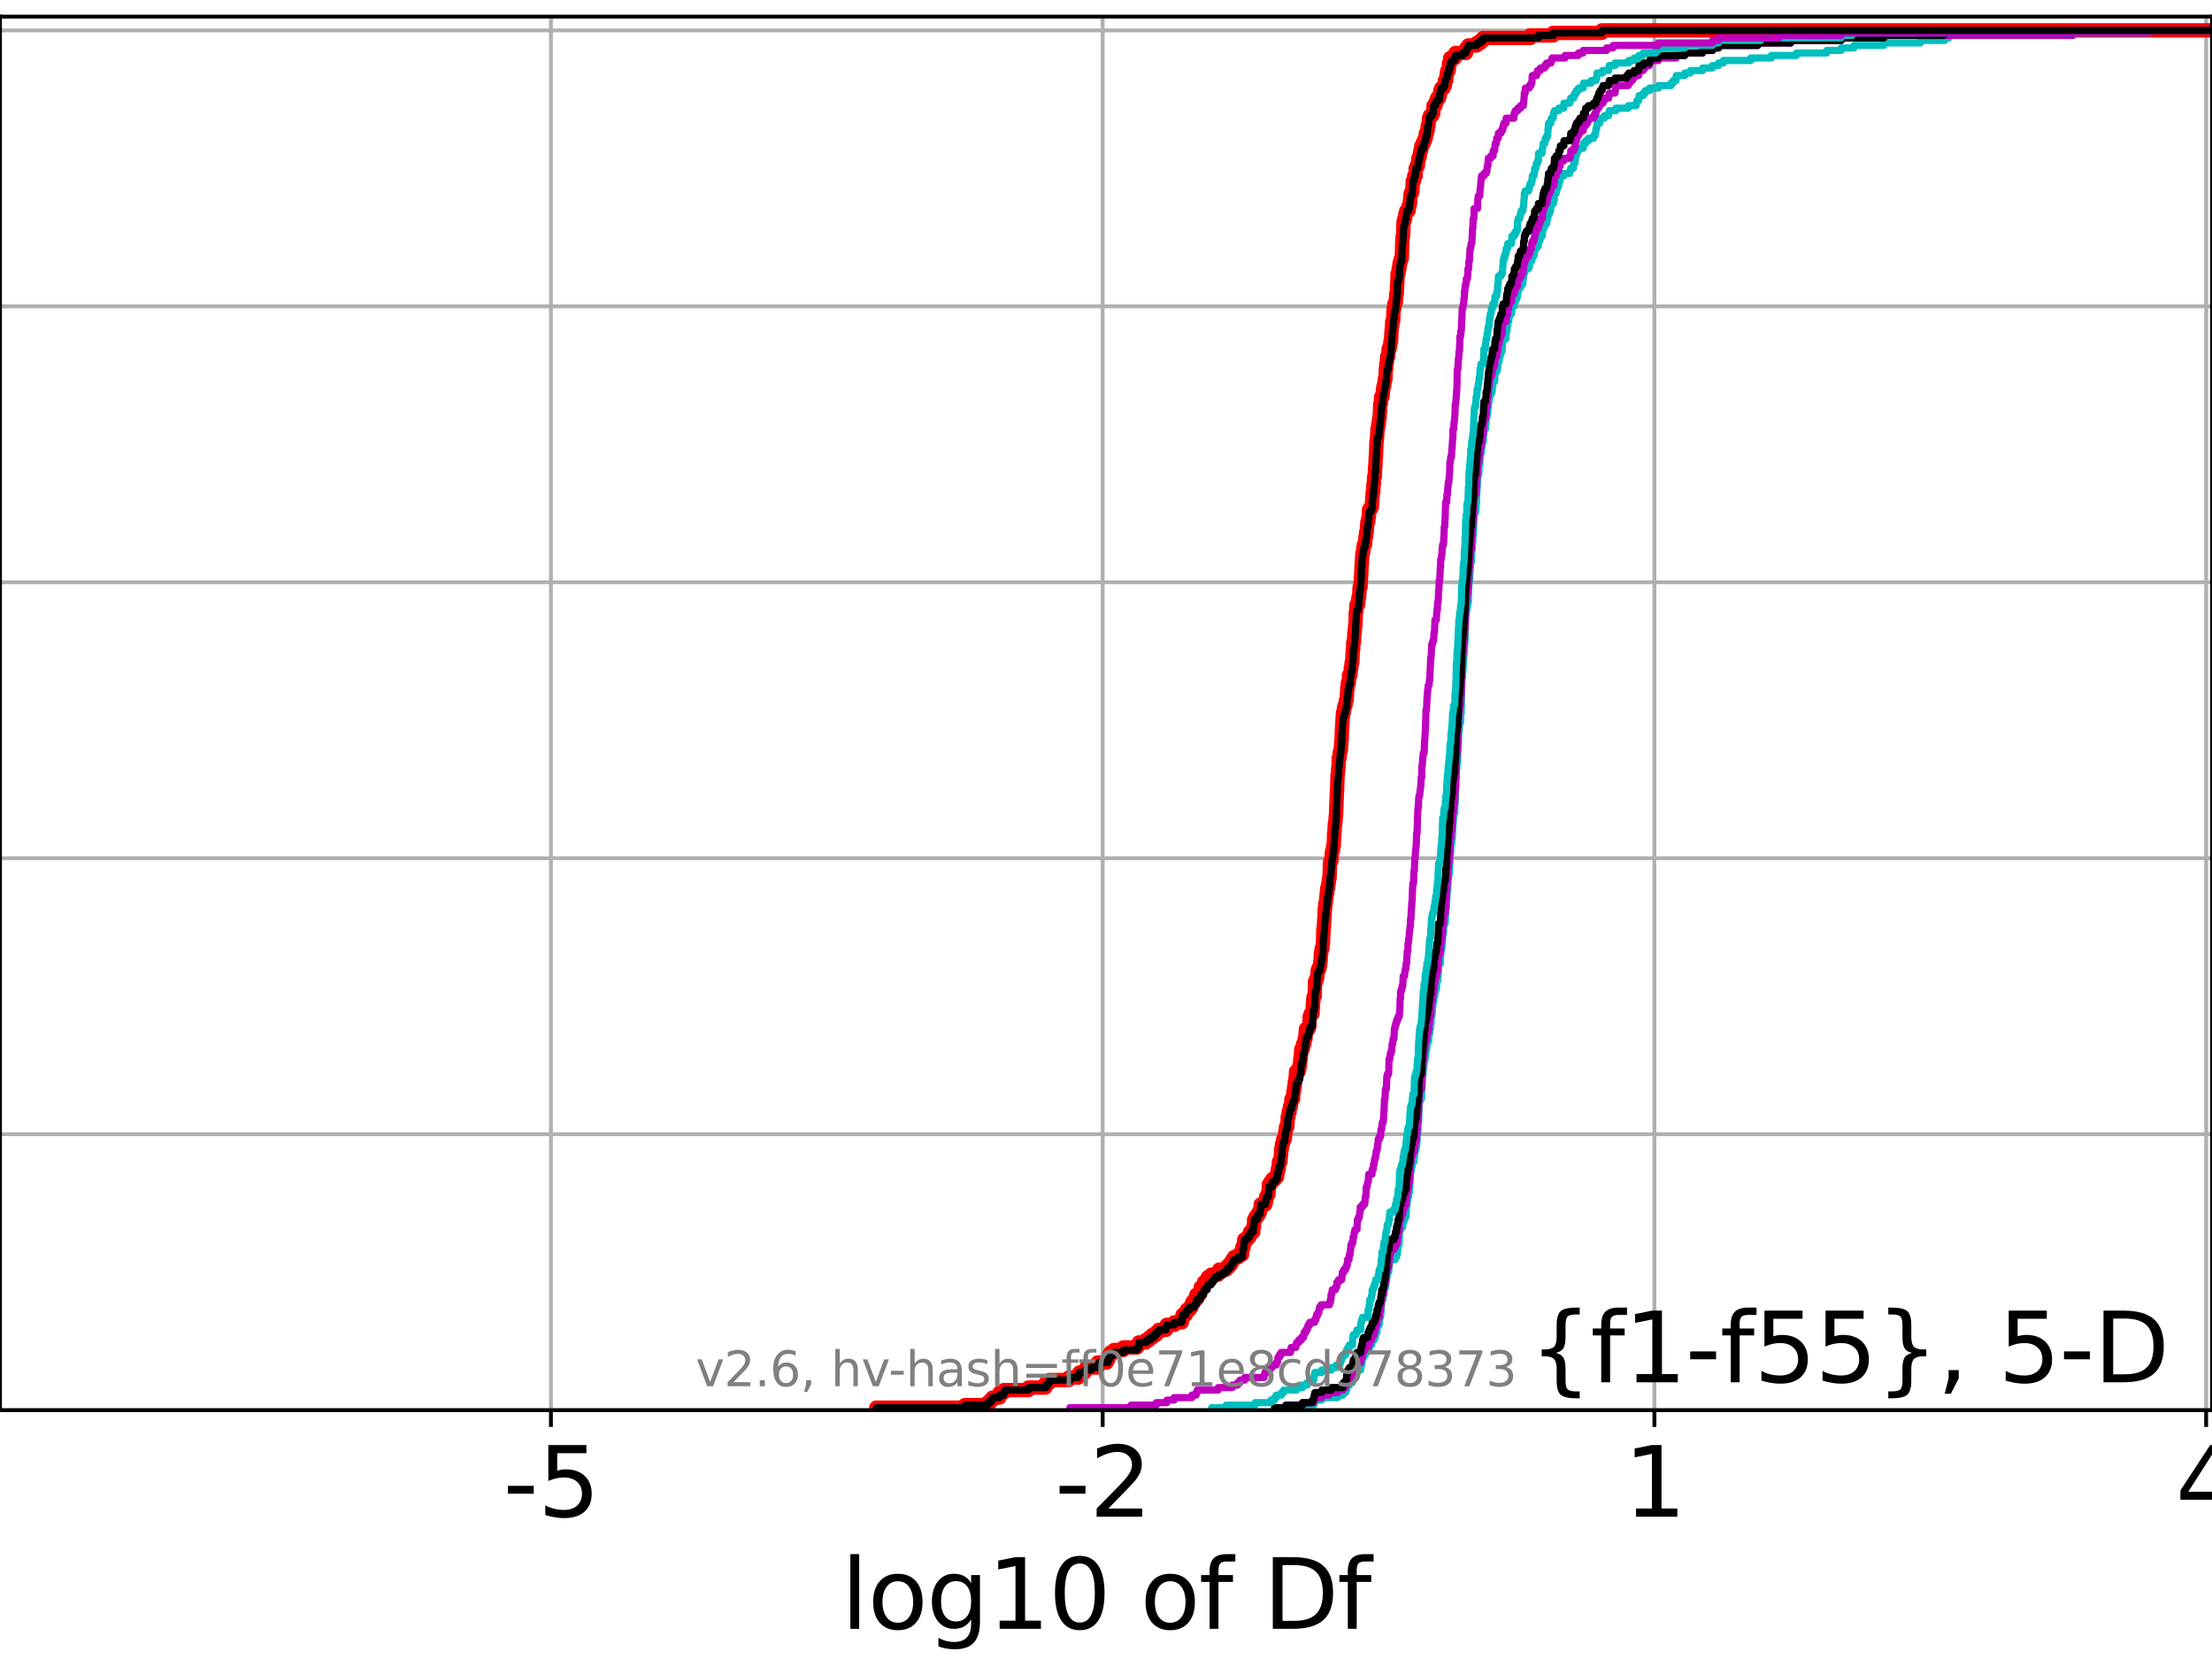 <?xml version="1.0" encoding="utf-8" standalone="no"?>
<!DOCTYPE svg PUBLIC "-//W3C//DTD SVG 1.1//EN"
  "http://www.w3.org/Graphics/SVG/1.1/DTD/svg11.dtd">
<svg xmlns:xlink="http://www.w3.org/1999/xlink" width="460.8pt" height="345.6pt" viewBox="0 0 460.8 345.6" xmlns="http://www.w3.org/2000/svg" version="1.1">
 <defs>
  <style type="text/css">*{stroke-linejoin: round; stroke-linecap: butt}</style>
 </defs>
 <g id="figure_1">
  <g id="patch_1">
   <path d="M 0 345.6 
L 460.8 345.6 
L 460.8 0 
L 0 0 
z
" style="fill: #ffffff"/>
  </g>
  <g id="axes_1">
   <g id="patch_2">
    <path d="M 0 293.76 
L 460.8 293.76 
L 460.8 3.456 
L 0 3.456 
z
" style="fill: #ffffff"/>
   </g>
   <g id="matplotlib.axis_1">
    <g id="xtick_1">
     <g id="line2d_1">
      <path d="M 114.771 293.76 
L 114.771 3.456 
" clip-path="url(#pc26a99e39f)" style="fill: none; stroke: #b0b0b0; stroke-width: 0.8; stroke-linecap: square"/>
     </g>
     <g id="line2d_2">
      <defs>
       <path id="mbd62de8746" d="M 0 0 
L 0 3.5 
" style="stroke: #000000; stroke-width: 0.8"/>
      </defs>
      <g>
       <use xlink:href="#mbd62de8746" x="114.771" y="293.76" style="stroke: #000000; stroke-width: 0.8"/>
      </g>
     </g>
     <g id="text_1">
      <!-- -5 -->
      <g transform="translate(104.801 315.957)scale(0.2 -0.2)">
       <defs>
        <path id="DejaVuSans-2d" d="M 313 2009 
L 1997 2009 
L 1997 1497 
L 313 1497 
L 313 2009 
z
" transform="scale(0.016)"/>
        <path id="DejaVuSans-35" d="M 691 4666 
L 3169 4666 
L 3169 4134 
L 1269 4134 
L 1269 2991 
Q 1406 3038 1543 3061 
Q 1681 3084 1819 3084 
Q 2600 3084 3056 2656 
Q 3513 2228 3513 1497 
Q 3513 744 3044 326 
Q 2575 -91 1722 -91 
Q 1428 -91 1123 -41 
Q 819 9 494 109 
L 494 744 
Q 775 591 1075 516 
Q 1375 441 1709 441 
Q 2250 441 2565 725 
Q 2881 1009 2881 1497 
Q 2881 1984 2565 2268 
Q 2250 2553 1709 2553 
Q 1456 2553 1204 2497 
Q 953 2441 691 2322 
L 691 4666 
z
" transform="scale(0.016)"/>
       </defs>
       <use xlink:href="#DejaVuSans-2d"/>
       <use xlink:href="#DejaVuSans-35" x="36.084"/>
      </g>
     </g>
    </g>
    <g id="xtick_2">
     <g id="line2d_3">
      <path d="M 229.708 293.76 
L 229.708 3.456 
" clip-path="url(#pc26a99e39f)" style="fill: none; stroke: #b0b0b0; stroke-width: 0.8; stroke-linecap: square"/>
     </g>
     <g id="line2d_4">
      <g>
       <use xlink:href="#mbd62de8746" x="229.708" y="293.76" style="stroke: #000000; stroke-width: 0.8"/>
      </g>
     </g>
     <g id="text_2">
      <!-- -2 -->
      <g transform="translate(219.737 315.957)scale(0.2 -0.2)">
       <defs>
        <path id="DejaVuSans-32" d="M 1228 531 
L 3431 531 
L 3431 0 
L 469 0 
L 469 531 
Q 828 903 1448 1529 
Q 2069 2156 2228 2338 
Q 2531 2678 2651 2914 
Q 2772 3150 2772 3378 
Q 2772 3750 2511 3984 
Q 2250 4219 1831 4219 
Q 1534 4219 1204 4116 
Q 875 4013 500 3803 
L 500 4441 
Q 881 4594 1212 4672 
Q 1544 4750 1819 4750 
Q 2544 4750 2975 4387 
Q 3406 4025 3406 3419 
Q 3406 3131 3298 2873 
Q 3191 2616 2906 2266 
Q 2828 2175 2409 1742 
Q 1991 1309 1228 531 
z
" transform="scale(0.016)"/>
       </defs>
       <use xlink:href="#DejaVuSans-2d"/>
       <use xlink:href="#DejaVuSans-32" x="36.084"/>
      </g>
     </g>
    </g>
    <g id="xtick_3">
     <g id="line2d_5">
      <path d="M 344.644 293.76 
L 344.644 3.456 
" clip-path="url(#pc26a99e39f)" style="fill: none; stroke: #b0b0b0; stroke-width: 0.8; stroke-linecap: square"/>
     </g>
     <g id="line2d_6">
      <g>
       <use xlink:href="#mbd62de8746" x="344.644" y="293.76" style="stroke: #000000; stroke-width: 0.8"/>
      </g>
     </g>
     <g id="text_3">
      <!-- 1 -->
      <g transform="translate(338.282 315.957)scale(0.2 -0.2)">
       <defs>
        <path id="DejaVuSans-31" d="M 794 531 
L 1825 531 
L 1825 4091 
L 703 3866 
L 703 4441 
L 1819 4666 
L 2450 4666 
L 2450 531 
L 3481 531 
L 3481 0 
L 794 0 
L 794 531 
z
" transform="scale(0.016)"/>
       </defs>
       <use xlink:href="#DejaVuSans-31"/>
      </g>
     </g>
    </g>
    <g id="xtick_4">
     <g id="line2d_7">
      <path d="M 459.581 293.76 
L 459.581 3.456 
" clip-path="url(#pc26a99e39f)" style="fill: none; stroke: #b0b0b0; stroke-width: 0.8; stroke-linecap: square"/>
     </g>
     <g id="line2d_8">
      <g>
       <use xlink:href="#mbd62de8746" x="459.581" y="293.76" style="stroke: #000000; stroke-width: 0.8"/>
      </g>
     </g>
     <g id="text_4">
      <!-- 4 -->
      <g transform="translate(453.219 315.957)scale(0.2 -0.2)">
       <defs>
        <path id="DejaVuSans-34" d="M 2419 4116 
L 825 1625 
L 2419 1625 
L 2419 4116 
z
M 2253 4666 
L 3047 4666 
L 3047 1625 
L 3713 1625 
L 3713 1100 
L 3047 1100 
L 3047 0 
L 2419 0 
L 2419 1100 
L 313 1100 
L 313 1709 
L 2253 4666 
z
" transform="scale(0.016)"/>
       </defs>
       <use xlink:href="#DejaVuSans-34"/>
      </g>
     </g>
    </g>
    <g id="text_5">
     <!-- log10 of Df -->
     <g transform="translate(175.214 339.313)scale(0.2 -0.2)">
      <defs>
       <path id="DejaVuSans-6c" d="M 603 4863 
L 1178 4863 
L 1178 0 
L 603 0 
L 603 4863 
z
" transform="scale(0.016)"/>
       <path id="DejaVuSans-6f" d="M 1959 3097 
Q 1497 3097 1228 2736 
Q 959 2375 959 1747 
Q 959 1119 1226 758 
Q 1494 397 1959 397 
Q 2419 397 2687 759 
Q 2956 1122 2956 1747 
Q 2956 2369 2687 2733 
Q 2419 3097 1959 3097 
z
M 1959 3584 
Q 2709 3584 3137 3096 
Q 3566 2609 3566 1747 
Q 3566 888 3137 398 
Q 2709 -91 1959 -91 
Q 1206 -91 779 398 
Q 353 888 353 1747 
Q 353 2609 779 3096 
Q 1206 3584 1959 3584 
z
" transform="scale(0.016)"/>
       <path id="DejaVuSans-67" d="M 2906 1791 
Q 2906 2416 2648 2759 
Q 2391 3103 1925 3103 
Q 1463 3103 1205 2759 
Q 947 2416 947 1791 
Q 947 1169 1205 825 
Q 1463 481 1925 481 
Q 2391 481 2648 825 
Q 2906 1169 2906 1791 
z
M 3481 434 
Q 3481 -459 3084 -895 
Q 2688 -1331 1869 -1331 
Q 1566 -1331 1297 -1286 
Q 1028 -1241 775 -1147 
L 775 -588 
Q 1028 -725 1275 -790 
Q 1522 -856 1778 -856 
Q 2344 -856 2625 -561 
Q 2906 -266 2906 331 
L 2906 616 
Q 2728 306 2450 153 
Q 2172 0 1784 0 
Q 1141 0 747 490 
Q 353 981 353 1791 
Q 353 2603 747 3093 
Q 1141 3584 1784 3584 
Q 2172 3584 2450 3431 
Q 2728 3278 2906 2969 
L 2906 3500 
L 3481 3500 
L 3481 434 
z
" transform="scale(0.016)"/>
       <path id="DejaVuSans-30" d="M 2034 4250 
Q 1547 4250 1301 3770 
Q 1056 3291 1056 2328 
Q 1056 1369 1301 889 
Q 1547 409 2034 409 
Q 2525 409 2770 889 
Q 3016 1369 3016 2328 
Q 3016 3291 2770 3770 
Q 2525 4250 2034 4250 
z
M 2034 4750 
Q 2819 4750 3233 4129 
Q 3647 3509 3647 2328 
Q 3647 1150 3233 529 
Q 2819 -91 2034 -91 
Q 1250 -91 836 529 
Q 422 1150 422 2328 
Q 422 3509 836 4129 
Q 1250 4750 2034 4750 
z
" transform="scale(0.016)"/>
       <path id="DejaVuSans-20" transform="scale(0.016)"/>
       <path id="DejaVuSans-66" d="M 2375 4863 
L 2375 4384 
L 1825 4384 
Q 1516 4384 1395 4259 
Q 1275 4134 1275 3809 
L 1275 3500 
L 2222 3500 
L 2222 3053 
L 1275 3053 
L 1275 0 
L 697 0 
L 697 3053 
L 147 3053 
L 147 3500 
L 697 3500 
L 697 3744 
Q 697 4328 969 4595 
Q 1241 4863 1831 4863 
L 2375 4863 
z
" transform="scale(0.016)"/>
       <path id="DejaVuSans-44" d="M 1259 4147 
L 1259 519 
L 2022 519 
Q 2988 519 3436 956 
Q 3884 1394 3884 2338 
Q 3884 3275 3436 3711 
Q 2988 4147 2022 4147 
L 1259 4147 
z
M 628 4666 
L 1925 4666 
Q 3281 4666 3915 4102 
Q 4550 3538 4550 2338 
Q 4550 1131 3912 565 
Q 3275 0 1925 0 
L 628 0 
L 628 4666 
z
" transform="scale(0.016)"/>
      </defs>
      <use xlink:href="#DejaVuSans-6c"/>
      <use xlink:href="#DejaVuSans-6f" x="27.783"/>
      <use xlink:href="#DejaVuSans-67" x="88.965"/>
      <use xlink:href="#DejaVuSans-31" x="152.441"/>
      <use xlink:href="#DejaVuSans-30" x="216.064"/>
      <use xlink:href="#DejaVuSans-20" x="279.688"/>
      <use xlink:href="#DejaVuSans-6f" x="311.475"/>
      <use xlink:href="#DejaVuSans-66" x="372.656"/>
      <use xlink:href="#DejaVuSans-20" x="407.861"/>
      <use xlink:href="#DejaVuSans-44" x="439.648"/>
      <use xlink:href="#DejaVuSans-66" x="516.65"/>
     </g>
    </g>
   </g>
   <g id="matplotlib.axis_2">
    <g id="ytick_1">
     <g id="line2d_9">
      <path d="M 0 293.76 
L 460.8 293.76 
" clip-path="url(#pc26a99e39f)" style="fill: none; stroke: #b0b0b0; stroke-width: 0.8; stroke-linecap: square"/>
     </g>
     <g id="line2d_10">
      <defs>
       <path id="m558d5eefe9" d="M 0 0 
L -3.5 0 
" style="stroke: #000000; stroke-width: 0.8"/>
      </defs>
      <g>
       <use xlink:href="#m558d5eefe9" x="0" y="293.76" style="stroke: #000000; stroke-width: 0.8"/>
      </g>
     </g>
    </g>
    <g id="ytick_2">
     <g id="line2d_11">
      <path d="M 0 236.274 
L 460.8 236.274 
" clip-path="url(#pc26a99e39f)" style="fill: none; stroke: #b0b0b0; stroke-width: 0.8; stroke-linecap: square"/>
     </g>
     <g id="line2d_12">
      <g>
       <use xlink:href="#m558d5eefe9" x="0" y="236.274" style="stroke: #000000; stroke-width: 0.8"/>
      </g>
     </g>
    </g>
    <g id="ytick_3">
     <g id="line2d_13">
      <path d="M 0 178.788 
L 460.8 178.788 
" clip-path="url(#pc26a99e39f)" style="fill: none; stroke: #b0b0b0; stroke-width: 0.8; stroke-linecap: square"/>
     </g>
     <g id="line2d_14">
      <g>
       <use xlink:href="#m558d5eefe9" x="0" y="178.788" style="stroke: #000000; stroke-width: 0.8"/>
      </g>
     </g>
    </g>
    <g id="ytick_4">
     <g id="line2d_15">
      <path d="M 0 121.302 
L 460.8 121.302 
" clip-path="url(#pc26a99e39f)" style="fill: none; stroke: #b0b0b0; stroke-width: 0.8; stroke-linecap: square"/>
     </g>
     <g id="line2d_16">
      <g>
       <use xlink:href="#m558d5eefe9" x="0" y="121.302" style="stroke: #000000; stroke-width: 0.8"/>
      </g>
     </g>
    </g>
    <g id="ytick_5">
     <g id="line2d_17">
      <path d="M 0 63.816 
L 460.8 63.816 
" clip-path="url(#pc26a99e39f)" style="fill: none; stroke: #b0b0b0; stroke-width: 0.8; stroke-linecap: square"/>
     </g>
     <g id="line2d_18">
      <g>
       <use xlink:href="#m558d5eefe9" x="0" y="63.816" style="stroke: #000000; stroke-width: 0.8"/>
      </g>
     </g>
    </g>
    <g id="ytick_6">
     <g id="line2d_19">
      <path d="M 0 6.33 
L 460.8 6.33 
" clip-path="url(#pc26a99e39f)" style="fill: none; stroke: #b0b0b0; stroke-width: 0.8; stroke-linecap: square"/>
     </g>
     <g id="line2d_20">
      <g>
       <use xlink:href="#m558d5eefe9" x="0" y="6.33" style="stroke: #000000; stroke-width: 0.8"/>
      </g>
     </g>
    </g>
   </g>
   <g id="line2d_21">
    <path d="M 182.557 293.76 
L 182.557 293.237 
L 200.991 293.237 
L 200.991 292.715 
L 205.705 292.715 
L 205.705 292.192 
L 206.265 292.192 
L 206.265 291.67 
L 206.737 291.67 
L 206.737 291.147 
L 208.199 291.147 
L 208.23 290.102 
L 209.12 290.102 
L 209.12 289.579 
L 214.23 289.579 
L 214.23 289.057 
L 217.764 289.057 
L 217.764 288.534 
L 217.876 288.534 
L 217.876 288.011 
L 218.67 288.011 
L 218.67 287.489 
L 222.629 287.489 
L 222.629 286.966 
L 224.574 286.966 
L 224.574 286.444 
L 224.857 286.444 
L 224.857 285.921 
L 225.961 285.921 
L 225.961 285.398 
L 226.29 285.398 
L 226.29 284.876 
L 228.644 284.876 
L 228.663 283.831 
L 230.537 283.831 
L 230.537 283.308 
L 230.808 283.308 
L 230.808 282.785 
L 231.049 282.785 
L 231.049 282.263 
L 231.318 282.263 
L 231.318 281.74 
L 232.071 281.74 
L 232.071 281.218 
L 234.029 281.218 
L 234.029 280.695 
L 236.877 280.695 
L 236.877 280.172 
L 237.262 280.172 
L 237.262 279.65 
L 238.7 279.65 
L 238.7 279.127 
L 239.433 279.127 
L 239.433 278.605 
L 240.072 278.605 
L 240.072 278.082 
L 240.856 278.082 
L 240.856 277.559 
L 241.372 277.559 
L 241.372 277.037 
L 242.902 277.037 
L 242.902 276.514 
L 243.032 276.514 
L 243.032 275.992 
L 244.629 275.992 
L 244.629 275.469 
L 246.187 275.469 
L 246.25 274.424 
L 246.343 274.424 
L 246.343 273.901 
L 247.028 273.901 
L 247.028 273.379 
L 247.234 273.379 
L 247.234 272.856 
L 247.823 272.856 
L 247.823 272.333 
L 248.186 272.333 
L 248.186 271.811 
L 248.366 271.811 
L 248.366 271.288 
L 248.763 271.288 
L 248.763 270.766 
L 249.186 270.766 
L 249.221 269.72 
L 249.883 269.72 
L 249.883 269.198 
L 250.073 269.198 
L 250.146 268.153 
L 250.767 268.153 
L 250.828 267.107 
L 251.418 267.107 
L 251.418 266.585 
L 251.61 266.585 
L 251.61 266.062 
L 252.313 266.062 
L 252.313 265.54 
L 253.753 265.54 
L 253.753 265.017 
L 253.966 265.017 
L 253.966 264.494 
L 255.428 264.494 
L 255.428 263.972 
L 255.951 263.972 
L 255.951 263.449 
L 256.432 263.449 
L 256.432 262.927 
L 256.728 262.927 
L 256.728 262.404 
L 257.062 262.404 
L 257.062 261.881 
L 257.968 261.881 
L 257.968 261.359 
L 258.752 261.359 
L 258.815 259.791 
L 259.076 259.791 
L 259.156 258.746 
L 259.2 258.746 
L 259.2 258.223 
L 259.83 258.223 
L 259.83 257.701 
L 260.29 257.701 
L 260.29 257.178 
L 260.402 257.178 
L 260.402 256.655 
L 261.075 256.655 
L 261.077 255.61 
L 261.214 255.61 
L 261.262 254.042 
L 261.54 254.042 
L 261.54 253.52 
L 261.889 253.52 
L 261.889 252.997 
L 262.242 252.997 
L 262.242 252.475 
L 262.475 252.475 
L 262.475 251.952 
L 262.608 251.952 
L 262.623 250.907 
L 263.604 250.907 
L 263.604 250.384 
L 263.724 250.384 
L 263.75 249.339 
L 264.006 249.339 
L 264.006 248.816 
L 264.238 248.816 
L 264.336 246.726 
L 264.665 246.726 
L 264.665 246.203 
L 265.022 246.203 
L 265.022 245.681 
L 265.599 245.681 
L 265.599 245.158 
L 266.049 245.158 
L 266.112 244.113 
L 266.187 244.113 
L 266.187 243.59 
L 266.377 243.59 
L 266.425 242.023 
L 266.738 242.023 
L 266.835 240.455 
L 266.885 240.455 
L 266.888 239.41 
L 267.021 239.41 
L 267.056 238.364 
L 267.234 238.364 
L 267.328 237.319 
L 267.641 237.319 
L 267.749 235.751 
L 267.83 235.751 
L 267.911 234.706 
L 268.167 234.706 
L 268.274 232.616 
L 268.428 232.616 
L 268.476 231.571 
L 268.645 231.571 
L 268.723 230.525 
L 268.899 230.525 
L 269.001 229.48 
L 269.028 229.48 
L 269.028 228.958 
L 269.37 228.958 
L 269.439 227.39 
L 269.562 227.39 
L 269.601 226.345 
L 269.718 226.345 
L 269.74 225.299 
L 269.856 225.299 
L 269.919 224.254 
L 269.968 224.254 
L 269.989 223.209 
L 270.539 223.209 
L 270.539 222.686 
L 270.656 222.686 
L 270.656 222.164 
L 270.784 222.164 
L 270.886 220.596 
L 270.964 220.596 
L 271.037 219.028 
L 271.097 219.028 
L 271.097 218.506 
L 271.423 218.506 
L 271.48 217.46 
L 271.697 217.46 
L 271.798 216.415 
L 271.943 216.415 
L 271.999 214.847 
L 272.063 214.847 
L 272.063 214.325 
L 272.625 214.325 
L 272.625 213.802 
L 272.768 213.802 
L 272.844 211.712 
L 273.031 211.712 
L 273.031 211.189 
L 273.417 211.189 
L 273.512 209.099 
L 273.542 209.099 
L 273.572 208.054 
L 273.683 208.054 
L 273.683 207.531 
L 273.873 207.531 
L 273.958 204.395 
L 274.202 204.395 
L 274.202 203.873 
L 274.362 203.873 
L 274.458 202.828 
L 274.483 202.828 
L 274.483 202.305 
L 274.618 202.305 
L 274.618 201.782 
L 274.858 201.782 
L 274.858 201.26 
L 274.971 201.26 
L 275.065 200.215 
L 275.106 200.215 
L 275.16 198.647 
L 275.228 198.647 
L 275.323 197.602 
L 275.478 197.602 
L 275.572 196.556 
L 275.605 196.556 
L 275.693 193.421 
L 275.785 193.421 
L 275.878 191.331 
L 275.904 191.331 
L 275.974 189.24 
L 276.061 189.24 
L 276.099 188.195 
L 276.182 188.195 
L 276.285 187.15 
L 276.298 187.15 
L 276.372 186.105 
L 276.462 186.105 
L 276.472 185.059 
L 276.652 185.059 
L 276.718 184.014 
L 276.78 184.014 
L 276.882 182.969 
L 276.97 182.969 
L 277.05 179.833 
L 277.176 179.833 
L 277.176 179.311 
L 277.359 179.311 
L 277.441 177.743 
L 277.501 177.743 
L 277.501 177.22 
L 277.67 177.22 
L 277.739 176.175 
L 277.843 176.175 
L 277.927 173.562 
L 277.985 173.562 
L 278.09 171.472 
L 278.172 171.472 
L 278.275 169.904 
L 278.315 169.904 
L 278.42 166.768 
L 278.428 166.768 
L 278.514 164.678 
L 278.546 164.678 
L 278.631 161.542 
L 278.682 161.542 
L 278.783 159.975 
L 278.838 159.975 
L 278.885 157.884 
L 279.071 157.884 
L 279.09 156.839 
L 279.204 156.839 
L 279.204 156.316 
L 279.321 156.316 
L 279.425 154.226 
L 279.48 154.226 
L 279.569 151.613 
L 279.609 151.613 
L 279.697 149.523 
L 279.742 149.523 
L 279.761 148.477 
L 279.928 148.477 
L 279.984 147.432 
L 280.119 147.432 
L 280.119 146.91 
L 280.303 146.91 
L 280.388 145.864 
L 280.526 145.864 
L 280.637 143.774 
L 280.652 143.774 
L 280.652 143.251 
L 280.764 143.251 
L 280.79 142.206 
L 280.983 142.206 
L 281.024 140.638 
L 281.318 140.638 
L 281.417 139.071 
L 281.515 139.071 
L 281.565 138.025 
L 281.697 138.025 
L 281.805 135.412 
L 281.879 135.412 
L 281.91 133.845 
L 282.047 133.845 
L 282.141 131.754 
L 282.208 131.754 
L 282.315 130.186 
L 282.364 130.186 
L 282.45 127.573 
L 282.505 127.573 
L 282.571 126.006 
L 282.909 126.006 
L 282.984 124.438 
L 283.134 124.438 
L 283.235 122.347 
L 283.419 122.347 
L 283.505 120.257 
L 283.54 120.257 
L 283.648 117.644 
L 283.69 117.644 
L 283.788 115.554 
L 283.85 115.554 
L 283.85 115.031 
L 283.975 115.031 
L 284.03 113.986 
L 284.119 113.986 
L 284.119 113.463 
L 284.358 113.463 
L 284.438 111.895 
L 284.573 111.895 
L 284.597 110.85 
L 284.7 110.85 
L 284.799 109.282 
L 284.841 109.282 
L 284.841 108.76 
L 285.021 108.76 
L 285.057 107.715 
L 285.157 107.715 
L 285.203 106.147 
L 285.536 106.147 
L 285.536 105.624 
L 285.784 105.624 
L 285.872 103.534 
L 285.933 103.534 
L 285.968 102.489 
L 286.076 102.489 
L 286.099 100.921 
L 286.205 100.921 
L 286.262 99.353 
L 286.385 99.353 
L 286.46 97.263 
L 286.502 97.263 
L 286.596 95.172 
L 286.634 95.172 
L 286.735 92.037 
L 286.77 92.037 
L 286.877 90.991 
L 286.886 90.991 
L 286.95 89.424 
L 287.048 89.424 
L 287.128 88.378 
L 287.238 88.378 
L 287.27 87.333 
L 287.358 87.333 
L 287.469 85.765 
L 287.482 85.765 
L 287.521 84.198 
L 287.637 84.198 
L 287.729 82.63 
L 288.021 82.63 
L 288.106 81.062 
L 288.185 81.062 
L 288.185 80.539 
L 288.313 80.539 
L 288.424 79.494 
L 288.489 79.494 
L 288.489 78.972 
L 288.619 78.972 
L 288.682 76.881 
L 288.758 76.881 
L 288.788 75.836 
L 288.87 75.836 
L 288.971 74.268 
L 289.182 74.268 
L 289.274 72.7 
L 289.461 72.7 
L 289.461 72.178 
L 289.601 72.178 
L 289.653 71.133 
L 289.772 71.133 
L 289.875 69.042 
L 289.885 69.042 
L 289.988 67.997 
L 289.998 67.997 
L 290.029 66.952 
L 290.217 66.952 
L 290.302 64.339 
L 290.445 64.339 
L 290.472 63.294 
L 290.688 63.294 
L 290.688 62.771 
L 290.808 62.771 
L 290.863 61.203 
L 290.969 61.203 
L 291.058 59.113 
L 291.096 59.113 
L 291.138 57.022 
L 291.33 57.022 
L 291.371 55.977 
L 291.518 55.977 
L 291.537 54.932 
L 291.682 54.932 
L 291.682 54.409 
L 291.824 54.409 
L 291.824 53.887 
L 292.013 53.887 
L 292.123 50.229 
L 292.159 50.229 
L 292.209 49.183 
L 292.275 49.183 
L 292.375 46.57 
L 292.414 46.57 
L 292.414 46.048 
L 292.568 46.048 
L 292.568 45.525 
L 292.717 45.525 
L 292.784 44.48 
L 292.941 44.48 
L 292.941 43.957 
L 293.409 43.957 
L 293.439 42.912 
L 293.622 42.912 
L 293.622 42.39 
L 293.736 42.39 
L 293.794 40.822 
L 293.868 40.822 
L 293.868 40.299 
L 294.111 40.299 
L 294.111 39.777 
L 294.225 39.777 
L 294.317 37.686 
L 294.561 37.686 
L 294.602 36.641 
L 294.906 36.641 
L 294.915 35.073 
L 295.107 35.073 
L 295.107 34.551 
L 295.369 34.551 
L 295.463 32.983 
L 295.67 32.983 
L 295.67 32.46 
L 295.785 32.46 
L 295.872 31.415 
L 296.036 31.415 
L 296.098 30.37 
L 296.345 30.37 
L 296.345 29.847 
L 296.603 29.847 
L 296.603 29.325 
L 296.809 29.325 
L 296.809 28.802 
L 297.02 28.802 
L 297.042 27.757 
L 297.27 27.757 
L 297.27 27.234 
L 297.401 27.234 
L 297.418 26.189 
L 297.567 26.189 
L 297.674 25.144 
L 297.691 25.144 
L 297.691 24.621 
L 297.871 24.621 
L 297.871 24.099 
L 298.339 24.099 
L 298.339 23.576 
L 298.575 23.576 
L 298.632 22.008 
L 299.031 22.008 
L 299.031 21.486 
L 299.176 21.486 
L 299.176 20.963 
L 299.374 20.963 
L 299.374 20.44 
L 299.763 20.44 
L 299.763 19.918 
L 299.941 19.918 
L 300.047 18.873 
L 300.245 18.873 
L 300.245 18.35 
L 300.74 18.35 
L 300.74 17.827 
L 300.987 17.827 
L 301 16.782 
L 301.258 16.782 
L 301.334 15.737 
L 301.394 15.737 
L 301.394 15.214 
L 301.52 15.214 
L 301.52 14.692 
L 301.797 14.692 
L 301.867 13.124 
L 302.097 13.124 
L 302.105 12.079 
L 303.087 12.079 
L 303.185 11.034 
L 305.384 11.034 
L 305.463 9.988 
L 305.859 9.988 
L 305.859 9.466 
L 307.636 9.466 
L 307.636 8.943 
L 308.404 8.943 
L 308.404 8.421 
L 308.985 8.421 
L 308.985 7.898 
L 318.795 7.898 
L 318.795 7.375 
L 323.54 7.375 
L 323.54 6.853 
L 333.695 6.853 
L 333.695 6.33 
L 333.695 6.33 
L 460.8 6.33 
L 460.8 6.33 
" clip-path="url(#pc26a99e39f)" style="fill: none; stroke: #ff0000; stroke-width: 3; stroke-linecap: square"/>
   </g>
   <g id="line2d_22">
    <path d="M 267.534 293.76 
L 267.534 293.237 
L 271.341 293.237 
L 271.341 292.715 
L 273.687 292.715 
L 273.687 292.192 
L 273.906 292.192 
L 273.906 291.67 
L 275.341 291.67 
L 275.341 291.147 
L 278.659 291.147 
L 278.659 290.624 
L 279.733 290.624 
L 279.733 290.102 
L 280.283 290.102 
L 280.283 289.579 
L 280.51 289.579 
L 280.51 289.057 
L 280.653 289.057 
L 280.653 288.534 
L 281.105 288.534 
L 281.105 288.011 
L 281.739 288.011 
L 281.802 286.966 
L 282.48 286.966 
L 282.48 286.444 
L 282.612 286.444 
L 282.681 285.398 
L 283.454 285.398 
L 283.514 284.353 
L 283.692 284.353 
L 283.779 283.308 
L 283.834 283.308 
L 283.834 282.785 
L 284.042 282.785 
L 284.042 282.263 
L 284.4 282.263 
L 284.4 281.74 
L 284.721 281.74 
L 284.721 281.218 
L 285.216 281.218 
L 285.293 280.172 
L 285.745 280.172 
L 285.848 279.127 
L 286.248 279.127 
L 286.248 278.605 
L 286.493 278.605 
L 286.591 277.559 
L 286.839 277.559 
L 286.894 275.992 
L 287.306 275.992 
L 287.4 274.424 
L 287.592 274.424 
L 287.64 273.379 
L 287.705 273.379 
L 287.785 271.811 
L 287.832 271.811 
L 287.832 270.766 
L 288.101 270.766 
L 288.163 269.72 
L 288.284 269.72 
L 288.331 268.153 
L 288.642 268.153 
L 288.711 267.107 
L 288.8 267.107 
L 288.847 266.062 
L 288.951 266.062 
L 288.97 265.017 
L 289.285 265.017 
L 289.384 263.449 
L 289.459 263.449 
L 289.459 262.927 
L 289.62 262.927 
L 289.62 262.404 
L 290.642 262.404 
L 290.642 261.881 
L 290.921 261.881 
L 290.921 261.359 
L 291.088 261.359 
L 291.128 260.314 
L 291.208 260.314 
L 291.251 259.268 
L 291.454 259.268 
L 291.559 256.133 
L 291.843 256.133 
L 291.843 255.61 
L 292.193 255.61 
L 292.293 254.565 
L 292.43 254.565 
L 292.43 254.042 
L 292.629 254.042 
L 292.629 253.52 
L 292.897 253.52 
L 293.004 251.429 
L 293.074 251.429 
L 293.131 250.384 
L 293.193 250.384 
L 293.217 249.339 
L 293.455 249.339 
L 293.496 248.294 
L 293.628 248.294 
L 293.731 246.203 
L 293.741 246.203 
L 293.83 244.113 
L 293.96 244.113 
L 294.003 243.068 
L 294.159 243.068 
L 294.198 242.023 
L 294.527 242.023 
L 294.63 240.977 
L 294.664 240.977 
L 294.758 239.932 
L 294.838 239.932 
L 294.838 239.41 
L 295.012 239.41 
L 295.114 238.364 
L 295.152 238.364 
L 295.26 235.751 
L 295.412 235.751 
L 295.476 233.661 
L 295.527 233.661 
L 295.607 230.525 
L 295.654 230.525 
L 295.694 229.48 
L 295.823 229.48 
L 295.823 228.958 
L 296.107 228.958 
L 296.212 226.345 
L 296.257 226.345 
L 296.366 224.254 
L 296.395 224.254 
L 296.497 222.686 
L 296.573 222.686 
L 296.682 221.119 
L 296.805 221.119 
L 296.877 220.073 
L 296.953 220.073 
L 296.994 219.028 
L 297.106 219.028 
L 297.106 218.506 
L 297.229 218.506 
L 297.236 217.46 
L 297.412 217.46 
L 297.412 216.938 
L 297.603 216.938 
L 297.678 215.37 
L 297.822 215.37 
L 297.836 214.325 
L 297.987 214.325 
L 298.067 213.28 
L 298.107 213.28 
L 298.194 211.712 
L 298.248 211.712 
L 298.248 211.189 
L 298.366 211.189 
L 298.413 209.621 
L 298.496 209.621 
L 298.554 208.576 
L 298.69 208.576 
L 298.758 207.531 
L 298.881 207.531 
L 298.963 206.486 
L 299.094 206.486 
L 299.094 205.963 
L 299.246 205.963 
L 299.322 204.395 
L 299.504 204.395 
L 299.614 202.828 
L 299.625 202.828 
L 299.672 200.737 
L 300.053 200.737 
L 300.148 198.124 
L 300.256 198.124 
L 300.256 197.602 
L 300.383 197.602 
L 300.477 196.556 
L 300.501 196.556 
L 300.549 194.466 
L 300.717 194.466 
L 300.77 192.898 
L 300.858 192.898 
L 300.858 192.376 
L 301.059 192.376 
L 301.164 190.285 
L 301.174 190.285 
L 301.174 189.24 
L 301.322 189.24 
L 301.411 186.627 
L 301.441 186.627 
L 301.516 185.582 
L 301.595 185.582 
L 301.662 183.492 
L 301.715 183.492 
L 301.788 182.446 
L 301.856 182.446 
L 301.948 180.879 
L 301.99 180.879 
L 302.087 177.743 
L 302.193 177.743 
L 302.269 175.653 
L 302.439 175.653 
L 302.522 174.607 
L 302.558 174.607 
L 302.661 171.472 
L 302.73 171.472 
L 302.837 169.904 
L 302.886 169.904 
L 302.886 169.381 
L 303.043 169.381 
L 303.123 166.768 
L 303.177 166.768 
L 303.249 164.155 
L 303.292 164.155 
L 303.396 160.497 
L 303.441 160.497 
L 303.531 158.929 
L 303.637 158.929 
L 303.744 155.271 
L 303.797 155.271 
L 303.899 152.136 
L 303.989 152.136 
L 304.082 150.568 
L 304.264 150.568 
L 304.328 148.477 
L 304.401 148.477 
L 304.501 142.729 
L 304.517 142.729 
L 304.607 141.161 
L 304.638 141.161 
L 304.744 139.593 
L 304.776 139.593 
L 304.862 138.025 
L 304.888 138.025 
L 304.988 135.935 
L 305.036 135.935 
L 305.133 133.845 
L 305.182 133.845 
L 305.292 129.664 
L 305.3 129.664 
L 305.397 128.096 
L 305.435 128.096 
L 305.543 127.051 
L 305.55 127.051 
L 305.55 126.528 
L 305.691 126.528 
L 305.798 125.483 
L 305.884 125.483 
L 305.981 121.825 
L 306.029 121.825 
L 306.103 120.78 
L 306.152 120.78 
L 306.231 119.212 
L 306.268 119.212 
L 306.363 117.121 
L 306.519 117.121 
L 306.591 114.508 
L 306.685 114.508 
L 306.737 112.941 
L 306.803 112.941 
L 306.837 111.373 
L 306.925 111.373 
L 307.031 108.76 
L 307.039 108.76 
L 307.093 107.192 
L 307.196 107.192 
L 307.196 106.669 
L 307.439 106.669 
L 307.505 105.102 
L 307.561 105.102 
L 307.667 101.966 
L 307.713 101.966 
L 307.814 99.876 
L 307.832 99.876 
L 307.836 98.83 
L 308.049 98.83 
L 308.15 96.74 
L 308.291 96.74 
L 308.316 95.172 
L 308.405 95.172 
L 308.506 94.127 
L 308.612 94.127 
L 308.679 93.082 
L 308.762 93.082 
L 308.768 92.037 
L 308.983 92.037 
L 309.066 90.469 
L 309.096 90.469 
L 309.107 89.424 
L 309.442 89.424 
L 309.541 88.378 
L 309.573 88.378 
L 309.627 86.811 
L 309.774 86.811 
L 309.774 86.288 
L 309.896 86.288 
L 309.951 85.243 
L 310.028 85.243 
L 310.091 83.675 
L 310.216 83.675 
L 310.312 82.63 
L 310.377 82.63 
L 310.377 82.107 
L 310.667 82.107 
L 310.667 81.585 
L 310.853 81.585 
L 310.864 80.539 
L 310.966 80.539 
L 310.967 79.494 
L 311.36 79.494 
L 311.433 77.926 
L 311.5 77.926 
L 311.5 77.404 
L 311.85 77.404 
L 311.85 76.881 
L 311.99 76.881 
L 312.095 75.313 
L 312.306 75.313 
L 312.339 74.268 
L 312.514 74.268 
L 312.514 73.746 
L 312.664 73.746 
L 312.664 73.223 
L 312.901 73.223 
L 312.997 71.133 
L 313.123 71.133 
L 313.123 70.61 
L 313.711 70.61 
L 313.754 69.042 
L 313.911 69.042 
L 313.978 67.997 
L 314.057 67.997 
L 314.083 66.952 
L 314.295 66.952 
L 314.315 65.907 
L 314.532 65.907 
L 314.532 65.384 
L 314.884 65.384 
L 314.946 63.816 
L 315.439 63.816 
L 315.473 62.771 
L 315.763 62.771 
L 315.763 62.248 
L 315.983 62.248 
L 315.983 61.726 
L 316.137 61.726 
L 316.209 60.681 
L 316.271 60.681 
L 316.271 60.158 
L 316.601 60.158 
L 316.601 59.635 
L 316.905 59.635 
L 316.905 59.113 
L 317.222 59.113 
L 317.286 58.068 
L 317.4 58.068 
L 317.43 57.022 
L 317.549 57.022 
L 317.549 56.5 
L 317.714 56.5 
L 317.714 55.977 
L 318.455 55.977 
L 318.455 55.455 
L 318.612 55.455 
L 318.612 54.932 
L 318.747 54.932 
L 318.747 54.409 
L 319.054 54.409 
L 319.054 53.887 
L 319.208 53.887 
L 319.208 53.364 
L 319.544 53.364 
L 319.544 52.842 
L 319.668 52.842 
L 319.696 51.796 
L 320.049 51.796 
L 320.049 51.274 
L 320.48 51.274 
L 320.483 50.229 
L 320.758 50.229 
L 320.758 49.706 
L 320.96 49.706 
L 320.96 49.183 
L 321.281 49.183 
L 321.391 47.616 
L 321.622 47.616 
L 321.622 47.093 
L 321.851 47.093 
L 321.851 46.57 
L 322.228 46.57 
L 322.338 45.525 
L 322.417 45.525 
L 322.417 45.003 
L 322.542 45.003 
L 322.542 44.48 
L 322.831 44.48 
L 322.831 43.957 
L 323.018 43.957 
L 323.07 42.912 
L 323.163 42.912 
L 323.163 42.39 
L 323.614 42.39 
L 323.614 41.867 
L 323.755 41.867 
L 323.826 40.299 
L 324.176 40.299 
L 324.176 39.777 
L 324.296 39.777 
L 324.296 39.254 
L 324.494 39.254 
L 324.494 38.731 
L 324.713 38.731 
L 324.727 37.686 
L 325.027 37.686 
L 325.054 36.641 
L 325.795 36.641 
L 325.795 36.118 
L 327.019 36.118 
L 327.019 35.596 
L 327.178 35.596 
L 327.178 35.073 
L 327.774 35.073 
L 327.824 34.028 
L 328.068 34.028 
L 328.068 33.505 
L 328.187 33.505 
L 328.22 32.46 
L 328.392 32.46 
L 328.392 31.938 
L 328.559 31.938 
L 328.559 31.415 
L 328.819 31.415 
L 328.819 30.892 
L 329.815 30.892 
L 329.864 29.847 
L 330.327 29.847 
L 330.327 29.325 
L 330.901 29.325 
L 330.901 28.802 
L 331.969 28.802 
L 331.969 28.279 
L 332.271 28.279 
L 332.271 27.757 
L 332.422 27.757 
L 332.465 26.712 
L 332.638 26.712 
L 332.73 25.666 
L 333.262 25.666 
L 333.331 24.621 
L 334.216 24.621 
L 334.216 24.099 
L 335.114 24.099 
L 335.114 23.576 
L 335.233 23.576 
L 335.233 23.053 
L 336.614 23.053 
L 336.614 22.531 
L 339.206 22.531 
L 339.206 22.008 
L 340.844 22.008 
L 340.844 21.486 
L 340.985 21.486 
L 340.985 20.963 
L 341.368 20.963 
L 341.437 19.918 
L 342.308 19.918 
L 342.308 19.395 
L 342.744 19.395 
L 342.744 18.873 
L 343.624 18.873 
L 343.624 18.35 
L 345.5 18.35 
L 345.5 17.827 
L 348.1 17.827 
L 348.1 17.305 
L 348.556 17.305 
L 348.556 16.782 
L 349.144 16.782 
L 349.19 15.737 
L 350.974 15.737 
L 350.974 15.214 
L 352.152 15.214 
L 352.152 14.692 
L 354.665 14.692 
L 354.665 14.169 
L 356.726 14.169 
L 356.726 13.647 
L 358.002 13.647 
L 358.002 13.124 
L 358.999 13.124 
L 358.999 12.601 
L 364.691 12.601 
L 364.691 12.079 
L 368.993 12.079 
L 368.993 11.556 
L 374.232 11.556 
L 374.232 11.034 
L 380.557 11.034 
L 380.557 10.511 
L 383.549 10.511 
L 383.549 9.988 
L 386.235 9.988 
L 386.235 9.466 
L 392.432 9.466 
L 392.432 8.943 
L 400.06 8.943 
L 400.06 8.421 
L 405.144 8.421 
L 405.144 7.898 
L 405.99 7.898 
L 405.99 7.375 
L 431.819 7.375 
L 431.819 6.853 
L 447.55 6.853 
L 447.55 6.33 
L 447.55 6.33 
L 460.8 6.33 
L 460.8 6.33 
" clip-path="url(#pc26a99e39f)" style="fill: none; stroke: #00bfbf; stroke-width: 1.5; stroke-linecap: square"/>
   </g>
   <g id="line2d_23">
    <path d="M 267.534 293.76 
L 267.534 293.237 
L 267.888 293.237 
L 267.888 292.715 
L 271.341 292.715 
L 271.341 292.192 
L 273.687 292.192 
L 273.687 291.67 
L 273.906 291.67 
L 273.906 291.147 
L 275.341 291.147 
L 275.341 290.624 
L 276.857 290.624 
L 276.857 290.102 
L 278.659 290.102 
L 278.659 289.579 
L 279.733 289.579 
L 279.733 289.057 
L 280.283 289.057 
L 280.283 288.534 
L 280.51 288.534 
L 280.51 288.011 
L 280.653 288.011 
L 280.653 287.489 
L 281.105 287.489 
L 281.105 286.966 
L 281.739 286.966 
L 281.802 285.921 
L 282.154 285.921 
L 282.154 285.398 
L 282.48 285.398 
L 282.48 284.876 
L 282.612 284.876 
L 282.681 283.831 
L 283.454 283.831 
L 283.514 282.785 
L 283.779 282.785 
L 283.834 281.74 
L 284.042 281.74 
L 284.042 281.218 
L 284.4 281.218 
L 284.4 280.695 
L 285.002 280.695 
L 285.002 280.172 
L 285.216 280.172 
L 285.293 279.127 
L 285.745 279.127 
L 285.848 278.082 
L 286.248 278.082 
L 286.329 277.037 
L 286.493 277.037 
L 286.591 275.992 
L 286.839 275.992 
L 286.894 274.424 
L 287.306 274.424 
L 287.4 272.856 
L 287.592 272.856 
L 287.64 271.811 
L 287.705 271.811 
L 287.785 270.766 
L 287.832 270.766 
L 287.832 269.72 
L 288.163 269.72 
L 288.163 269.198 
L 288.284 269.198 
L 288.331 267.63 
L 288.533 267.63 
L 288.642 266.585 
L 288.711 266.585 
L 288.8 265.54 
L 288.847 265.54 
L 288.951 264.494 
L 288.97 264.494 
L 288.97 263.972 
L 289.285 263.972 
L 289.384 262.404 
L 289.459 262.404 
L 289.549 261.359 
L 289.62 261.359 
L 289.672 260.314 
L 290.371 260.314 
L 290.371 259.791 
L 290.642 259.791 
L 290.642 259.268 
L 290.921 259.268 
L 290.921 258.746 
L 291.088 258.746 
L 291.128 257.701 
L 291.208 257.701 
L 291.251 256.655 
L 291.454 256.655 
L 291.559 254.042 
L 291.843 254.042 
L 291.86 252.997 
L 292.193 252.997 
L 292.293 251.952 
L 292.43 251.952 
L 292.43 251.429 
L 292.629 251.429 
L 292.629 250.907 
L 292.897 250.907 
L 293.004 249.339 
L 293.074 249.339 
L 293.131 248.294 
L 293.217 248.294 
L 293.259 247.249 
L 293.455 247.249 
L 293.496 246.203 
L 293.628 246.203 
L 293.731 244.113 
L 293.741 244.113 
L 293.83 242.023 
L 293.96 242.023 
L 294.003 240.977 
L 294.159 240.977 
L 294.198 239.932 
L 294.63 239.932 
L 294.664 238.887 
L 294.758 238.887 
L 294.838 237.842 
L 295.012 237.842 
L 295.114 236.797 
L 295.152 236.797 
L 295.26 233.661 
L 295.412 233.661 
L 295.476 231.571 
L 295.527 231.571 
L 295.607 228.435 
L 295.654 228.435 
L 295.694 227.39 
L 295.823 227.39 
L 295.823 226.867 
L 296.107 226.867 
L 296.212 224.254 
L 296.257 224.254 
L 296.366 222.164 
L 296.395 222.164 
L 296.497 220.596 
L 296.573 220.596 
L 296.682 219.028 
L 296.726 219.028 
L 296.805 217.983 
L 296.877 217.983 
L 296.953 216.938 
L 297.106 216.938 
L 297.106 216.415 
L 297.229 216.415 
L 297.236 215.37 
L 297.412 215.37 
L 297.412 214.847 
L 297.603 214.847 
L 297.678 213.28 
L 297.769 213.28 
L 297.836 211.712 
L 298.067 211.712 
L 298.141 209.099 
L 298.194 209.099 
L 298.194 208.576 
L 298.382 208.576 
L 298.413 207.531 
L 298.496 207.531 
L 298.554 206.486 
L 298.69 206.486 
L 298.758 204.918 
L 298.881 204.918 
L 298.963 203.873 
L 299.094 203.873 
L 299.094 203.35 
L 299.246 203.35 
L 299.29 202.305 
L 299.504 202.305 
L 299.614 200.737 
L 299.625 200.737 
L 299.672 198.647 
L 300.053 198.647 
L 300.148 196.034 
L 300.256 196.034 
L 300.256 195.511 
L 300.383 195.511 
L 300.477 194.466 
L 300.501 194.466 
L 300.549 192.376 
L 300.717 192.376 
L 300.77 190.808 
L 300.858 190.808 
L 300.858 190.285 
L 301.059 190.285 
L 301.164 188.195 
L 301.174 188.195 
L 301.174 187.15 
L 301.322 187.15 
L 301.411 184.537 
L 301.441 184.537 
L 301.516 182.969 
L 301.595 182.969 
L 301.662 180.879 
L 301.715 180.879 
L 301.788 179.833 
L 301.856 179.833 
L 301.948 178.266 
L 301.99 178.266 
L 302.087 174.607 
L 302.257 174.607 
L 302.269 173.04 
L 302.439 173.04 
L 302.522 171.994 
L 302.558 171.994 
L 302.605 169.381 
L 302.73 169.381 
L 302.837 167.814 
L 302.886 167.814 
L 302.886 167.291 
L 303.043 167.291 
L 303.123 164.678 
L 303.178 164.678 
L 303.249 162.065 
L 303.292 162.065 
L 303.4 157.884 
L 303.441 157.884 
L 303.531 156.316 
L 303.637 156.316 
L 303.744 152.658 
L 303.773 152.658 
L 303.878 149 
L 303.899 149 
L 303.989 147.955 
L 304.057 147.955 
L 304.082 146.91 
L 304.264 146.91 
L 304.328 144.819 
L 304.401 144.819 
L 304.501 139.593 
L 304.517 139.593 
L 304.607 138.025 
L 304.638 138.025 
L 304.744 136.458 
L 304.776 136.458 
L 304.862 134.89 
L 304.908 134.89 
L 304.988 133.322 
L 305.036 133.322 
L 305.133 131.232 
L 305.182 131.232 
L 305.292 127.573 
L 305.3 127.573 
L 305.397 126.006 
L 305.435 126.006 
L 305.543 124.96 
L 305.55 124.96 
L 305.572 123.915 
L 305.691 123.915 
L 305.798 122.87 
L 305.813 122.87 
L 305.894 121.302 
L 305.959 121.302 
L 306.029 118.167 
L 306.103 118.167 
L 306.213 116.599 
L 306.231 116.599 
L 306.315 115.031 
L 306.363 115.031 
L 306.363 114.508 
L 306.519 114.508 
L 306.591 111.895 
L 306.664 111.895 
L 306.737 109.805 
L 306.803 109.805 
L 306.837 108.237 
L 306.925 108.237 
L 307.031 105.624 
L 307.036 105.624 
L 307.093 103.534 
L 307.196 103.534 
L 307.196 103.011 
L 307.439 103.011 
L 307.505 101.443 
L 307.561 101.443 
L 307.667 99.353 
L 307.713 99.353 
L 307.814 97.263 
L 307.832 97.263 
L 307.836 96.217 
L 308.069 96.217 
L 308.15 94.65 
L 308.291 94.65 
L 308.316 93.604 
L 308.405 93.604 
L 308.506 92.559 
L 308.612 92.559 
L 308.679 91.514 
L 308.762 91.514 
L 308.768 90.469 
L 308.983 90.469 
L 309.066 88.378 
L 309.096 88.378 
L 309.107 87.333 
L 309.442 87.333 
L 309.541 86.288 
L 309.573 86.288 
L 309.627 84.72 
L 309.765 84.72 
L 309.842 83.152 
L 309.896 83.152 
L 309.951 82.107 
L 310.028 82.107 
L 310.091 80.539 
L 310.216 80.539 
L 310.312 78.972 
L 310.377 78.972 
L 310.377 78.449 
L 310.667 78.449 
L 310.667 77.926 
L 310.853 77.926 
L 310.864 76.881 
L 310.967 76.881 
L 310.967 76.359 
L 311.36 76.359 
L 311.433 74.791 
L 311.5 74.791 
L 311.5 74.268 
L 311.795 74.268 
L 311.85 73.223 
L 311.99 73.223 
L 312.095 71.655 
L 312.306 71.655 
L 312.339 70.61 
L 312.514 70.61 
L 312.514 70.087 
L 312.664 70.087 
L 312.664 69.565 
L 312.901 69.565 
L 312.997 67.474 
L 313.123 67.474 
L 313.123 66.952 
L 313.754 66.952 
L 313.754 65.907 
L 313.911 65.907 
L 313.911 65.384 
L 314.057 65.384 
L 314.083 64.339 
L 314.295 64.339 
L 314.315 63.294 
L 314.532 63.294 
L 314.532 62.771 
L 314.884 62.771 
L 314.946 61.203 
L 315.439 61.203 
L 315.473 60.158 
L 315.763 60.158 
L 315.763 59.635 
L 316.137 59.635 
L 316.209 58.59 
L 316.271 58.59 
L 316.271 58.068 
L 316.601 58.068 
L 316.601 57.545 
L 316.905 57.545 
L 316.905 57.022 
L 317.222 57.022 
L 317.286 55.977 
L 317.4 55.977 
L 317.43 54.932 
L 317.549 54.932 
L 317.549 54.409 
L 317.714 54.409 
L 317.714 53.887 
L 317.983 53.887 
L 317.983 53.364 
L 318.455 53.364 
L 318.455 52.842 
L 318.612 52.842 
L 318.612 52.319 
L 318.747 52.319 
L 318.747 51.796 
L 319.037 51.796 
L 319.054 50.751 
L 319.208 50.751 
L 319.208 50.229 
L 319.544 50.229 
L 319.544 49.706 
L 319.668 49.706 
L 319.696 48.661 
L 319.916 48.661 
L 319.916 48.138 
L 320.049 48.138 
L 320.049 47.616 
L 320.48 47.616 
L 320.483 46.57 
L 320.758 46.57 
L 320.758 46.048 
L 320.96 46.048 
L 320.96 45.525 
L 321.281 45.525 
L 321.391 43.957 
L 321.474 43.957 
L 321.474 43.435 
L 321.622 43.435 
L 321.622 42.912 
L 321.851 42.912 
L 321.851 42.39 
L 322.228 42.39 
L 322.338 41.344 
L 322.417 41.344 
L 322.417 40.822 
L 322.542 40.822 
L 322.542 40.299 
L 322.831 40.299 
L 322.831 39.777 
L 323.07 39.777 
L 323.163 38.731 
L 323.614 38.731 
L 323.614 38.209 
L 323.755 38.209 
L 323.826 36.641 
L 324.176 36.641 
L 324.176 36.118 
L 324.296 36.118 
L 324.296 35.596 
L 324.713 35.596 
L 324.727 34.551 
L 325.027 34.551 
L 325.054 33.505 
L 325.795 33.505 
L 325.795 32.983 
L 327.019 32.983 
L 327.019 32.46 
L 327.178 32.46 
L 327.214 31.415 
L 327.824 31.415 
L 327.824 30.892 
L 328.068 30.892 
L 328.068 30.37 
L 328.187 30.37 
L 328.22 29.325 
L 328.392 29.325 
L 328.392 28.802 
L 328.559 28.802 
L 328.559 28.279 
L 328.819 28.279 
L 328.819 27.757 
L 329.133 27.757 
L 329.133 27.234 
L 329.815 27.234 
L 329.864 26.189 
L 330.327 26.189 
L 330.327 25.666 
L 330.697 25.666 
L 330.697 25.144 
L 330.901 25.144 
L 330.901 24.621 
L 331.969 24.621 
L 331.969 24.099 
L 332.271 24.099 
L 332.271 23.576 
L 332.465 23.576 
L 332.465 23.053 
L 332.638 23.053 
L 332.638 22.531 
L 333.036 22.531 
L 333.036 22.008 
L 333.331 22.008 
L 333.331 21.486 
L 333.937 21.486 
L 333.937 20.963 
L 334.216 20.963 
L 334.216 20.44 
L 335.114 20.44 
L 335.114 19.918 
L 335.233 19.918 
L 335.233 19.395 
L 336.443 19.395 
L 336.552 18.35 
L 336.614 18.35 
L 336.614 17.827 
L 339.206 17.827 
L 339.206 17.305 
L 339.545 17.305 
L 339.545 16.782 
L 340.064 16.782 
L 340.064 16.26 
L 340.415 16.26 
L 340.415 15.737 
L 341.368 15.737 
L 341.437 14.692 
L 342.308 14.692 
L 342.308 14.169 
L 342.744 14.169 
L 342.744 13.647 
L 343.624 13.647 
L 343.624 13.124 
L 343.849 13.124 
L 343.849 12.601 
L 345.5 12.601 
L 345.5 12.079 
L 349.19 12.079 
L 349.19 11.556 
L 350.974 11.556 
L 350.974 11.034 
L 354.665 11.034 
L 354.665 10.511 
L 356.726 10.511 
L 356.726 9.988 
L 358.002 9.988 
L 358.002 9.466 
L 366.172 9.466 
L 366.172 8.943 
L 373.035 8.943 
L 373.035 8.421 
L 383.549 8.421 
L 383.549 7.898 
L 392.432 7.898 
L 392.432 7.375 
L 431.819 7.375 
L 431.819 6.853 
L 447.55 6.853 
L 447.55 6.33 
L 447.55 6.33 
L 460.8 6.33 
L 460.8 6.33 
" clip-path="url(#pc26a99e39f)" style="fill: none; stroke: #bf00bf; stroke-width: 1.5; stroke-linecap: square"/>
   </g>
   <g id="line2d_24">
    <path d="M 265.505 293.76 
L 265.505 293.237 
L 267.888 293.237 
L 267.888 292.715 
L 271.341 292.715 
L 271.341 292.192 
L 273.36 292.192 
L 273.36 291.67 
L 273.687 291.67 
L 273.773 290.624 
L 273.906 290.624 
L 273.906 290.102 
L 275.341 290.102 
L 275.341 289.579 
L 277.381 289.579 
L 277.381 289.057 
L 279.733 289.057 
L 279.733 288.534 
L 279.885 288.534 
L 279.885 288.011 
L 280.338 288.011 
L 280.338 287.489 
L 280.51 287.489 
L 280.533 286.444 
L 280.653 286.444 
L 280.653 285.921 
L 280.772 285.921 
L 280.772 285.398 
L 281.105 285.398 
L 281.105 284.876 
L 281.739 284.876 
L 281.802 283.831 
L 281.919 283.831 
L 281.919 283.308 
L 282.268 283.308 
L 282.268 282.785 
L 282.48 282.785 
L 282.48 282.263 
L 282.681 282.263 
L 282.681 281.74 
L 283.454 281.74 
L 283.514 280.695 
L 283.653 280.695 
L 283.653 280.172 
L 283.779 280.172 
L 283.834 279.127 
L 284.042 279.127 
L 284.042 278.605 
L 284.939 278.605 
L 285.002 277.559 
L 285.216 277.559 
L 285.216 277.037 
L 285.445 277.037 
L 285.445 276.514 
L 285.745 276.514 
L 285.848 275.469 
L 286.248 275.469 
L 286.248 274.946 
L 286.493 274.946 
L 286.591 273.901 
L 286.839 273.901 
L 286.842 272.856 
L 287.027 272.856 
L 287.125 271.811 
L 287.306 271.811 
L 287.306 271.288 
L 287.592 271.288 
L 287.64 270.243 
L 287.705 270.243 
L 287.705 269.72 
L 287.832 269.72 
L 287.832 268.675 
L 288.163 268.675 
L 288.229 267.63 
L 288.322 267.63 
L 288.331 266.585 
L 288.533 266.585 
L 288.642 265.017 
L 288.711 265.017 
L 288.8 263.972 
L 288.847 263.972 
L 288.951 261.881 
L 288.97 261.881 
L 289.048 260.314 
L 289.352 260.314 
L 289.459 258.746 
L 289.549 258.746 
L 289.549 258.223 
L 290.371 258.223 
L 290.371 257.701 
L 290.642 257.701 
L 290.693 256.655 
L 290.912 256.655 
L 290.921 255.61 
L 291.088 255.61 
L 291.088 255.088 
L 291.208 255.088 
L 291.251 254.042 
L 291.454 254.042 
L 291.559 251.429 
L 291.568 251.429 
L 291.568 250.907 
L 291.843 250.907 
L 291.856 249.862 
L 292.193 249.862 
L 292.293 248.816 
L 292.43 248.816 
L 292.43 248.294 
L 292.629 248.294 
L 292.629 247.771 
L 292.897 247.771 
L 293.004 245.681 
L 293.074 245.681 
L 293.131 244.636 
L 293.217 244.636 
L 293.259 243.59 
L 293.389 243.59 
L 293.496 242.545 
L 293.648 242.545 
L 293.741 240.455 
L 293.797 240.455 
L 293.83 239.41 
L 293.96 239.41 
L 294.003 238.364 
L 294.159 238.364 
L 294.198 237.319 
L 294.356 237.319 
L 294.356 236.797 
L 294.57 236.797 
L 294.664 234.184 
L 294.758 234.184 
L 294.838 233.138 
L 295.012 233.138 
L 295.114 232.093 
L 295.152 232.093 
L 295.26 229.48 
L 295.412 229.48 
L 295.461 228.435 
L 295.527 228.435 
L 295.607 225.299 
L 295.654 225.299 
L 295.694 224.254 
L 295.823 224.254 
L 295.823 223.732 
L 296.107 223.732 
L 296.212 221.119 
L 296.257 221.119 
L 296.366 219.028 
L 296.395 219.028 
L 296.497 217.46 
L 296.573 217.46 
L 296.682 215.37 
L 296.726 215.37 
L 296.805 214.325 
L 296.877 214.325 
L 296.953 212.757 
L 297.106 212.757 
L 297.106 212.234 
L 297.229 212.234 
L 297.236 211.189 
L 297.412 211.189 
L 297.474 210.144 
L 297.603 210.144 
L 297.678 208.576 
L 297.769 208.576 
L 297.836 207.008 
L 298.067 207.008 
L 298.141 204.395 
L 298.194 204.395 
L 298.305 203.35 
L 298.382 203.35 
L 298.413 202.305 
L 298.496 202.305 
L 298.496 201.782 
L 298.69 201.782 
L 298.758 199.692 
L 298.881 199.692 
L 298.963 198.647 
L 299.094 198.647 
L 299.094 198.124 
L 299.246 198.124 
L 299.305 196.556 
L 299.504 196.556 
L 299.614 194.466 
L 299.625 194.466 
L 299.672 192.376 
L 300.053 192.376 
L 300.148 189.763 
L 300.186 189.763 
L 300.266 188.195 
L 300.321 188.195 
L 300.383 187.15 
L 300.477 187.15 
L 300.531 185.582 
L 300.717 185.582 
L 300.77 184.014 
L 300.858 184.014 
L 300.858 183.492 
L 301.059 183.492 
L 301.164 181.924 
L 301.174 181.924 
L 301.174 180.879 
L 301.3 180.879 
L 301.411 177.743 
L 301.441 177.743 
L 301.516 176.175 
L 301.595 176.175 
L 301.662 174.085 
L 301.715 174.085 
L 301.788 173.04 
L 301.856 173.04 
L 301.948 171.472 
L 301.99 171.472 
L 302.087 168.859 
L 302.202 168.859 
L 302.269 166.246 
L 302.397 166.246 
L 302.439 165.201 
L 302.558 165.201 
L 302.605 162.588 
L 302.73 162.588 
L 302.837 161.542 
L 302.886 161.542 
L 302.886 161.02 
L 303.043 161.02 
L 303.123 158.407 
L 303.178 158.407 
L 303.289 155.794 
L 303.292 155.794 
L 303.396 152.658 
L 303.511 152.658 
L 303.53 151.613 
L 303.637 151.613 
L 303.721 149.523 
L 303.773 149.523 
L 303.878 145.864 
L 303.899 145.864 
L 303.989 144.819 
L 304.042 144.819 
L 304.082 143.251 
L 304.18 143.251 
L 304.286 141.161 
L 304.401 141.161 
L 304.501 135.935 
L 304.517 135.935 
L 304.607 134.367 
L 304.638 134.367 
L 304.744 132.799 
L 304.776 132.799 
L 304.862 131.232 
L 304.908 131.232 
L 304.988 129.664 
L 305.035 129.664 
L 305.133 127.573 
L 305.182 127.573 
L 305.292 123.915 
L 305.3 123.915 
L 305.397 122.347 
L 305.435 122.347 
L 305.543 121.302 
L 305.55 121.302 
L 305.617 119.734 
L 305.691 119.734 
L 305.798 118.689 
L 305.813 118.689 
L 305.894 117.121 
L 305.959 117.121 
L 306.029 113.986 
L 306.076 113.986 
L 306.152 112.418 
L 306.213 112.418 
L 306.315 110.328 
L 306.363 110.328 
L 306.363 109.805 
L 306.519 109.805 
L 306.578 107.715 
L 306.664 107.715 
L 306.737 105.624 
L 306.809 105.624 
L 306.837 104.056 
L 306.931 104.056 
L 307.039 100.398 
L 307.08 100.398 
L 307.093 99.353 
L 307.196 99.353 
L 307.196 98.83 
L 307.391 98.83 
L 307.472 97.263 
L 307.505 97.263 
L 307.589 95.695 
L 307.649 95.695 
L 307.735 93.604 
L 307.814 93.604 
L 307.836 92.037 
L 308.112 92.037 
L 308.15 90.991 
L 308.291 90.991 
L 308.316 89.424 
L 308.405 89.424 
L 308.506 88.378 
L 308.762 88.378 
L 308.828 86.811 
L 308.983 86.811 
L 309.066 84.72 
L 309.096 84.72 
L 309.107 83.675 
L 309.442 83.675 
L 309.541 82.63 
L 309.573 82.63 
L 309.58 81.585 
L 309.765 81.585 
L 309.842 80.017 
L 309.896 80.017 
L 309.951 78.972 
L 310.028 78.972 
L 310.091 77.404 
L 310.216 77.404 
L 310.312 75.836 
L 310.377 75.836 
L 310.377 75.313 
L 310.543 75.313 
L 310.543 74.791 
L 310.667 74.791 
L 310.667 74.268 
L 310.853 74.268 
L 310.864 73.223 
L 310.967 73.223 
L 310.967 72.7 
L 311.36 72.7 
L 311.433 71.133 
L 311.5 71.133 
L 311.5 70.61 
L 311.795 70.61 
L 311.892 68.52 
L 311.99 68.52 
L 312.095 66.952 
L 312.306 66.952 
L 312.306 66.429 
L 312.514 66.429 
L 312.514 65.907 
L 312.664 65.907 
L 312.664 65.384 
L 312.924 65.384 
L 312.997 63.816 
L 313.123 63.816 
L 313.123 63.294 
L 313.754 63.294 
L 313.846 61.726 
L 313.911 61.726 
L 313.911 61.203 
L 314.057 61.203 
L 314.083 60.158 
L 314.315 60.158 
L 314.315 59.635 
L 314.532 59.635 
L 314.532 59.113 
L 314.884 59.113 
L 314.946 57.545 
L 315.29 57.545 
L 315.29 57.022 
L 315.439 57.022 
L 315.473 55.977 
L 315.763 55.977 
L 315.763 55.455 
L 316.065 55.455 
L 316.137 54.409 
L 316.209 54.409 
L 316.271 53.364 
L 316.601 53.364 
L 316.601 52.842 
L 316.72 52.842 
L 316.72 52.319 
L 317.222 52.319 
L 317.222 51.796 
L 317.337 51.796 
L 317.43 50.229 
L 317.549 50.229 
L 317.553 49.183 
L 317.714 49.183 
L 317.714 48.661 
L 317.983 48.661 
L 317.983 48.138 
L 318.455 48.138 
L 318.455 47.616 
L 318.612 47.616 
L 318.612 47.093 
L 318.747 47.093 
L 318.747 46.57 
L 319.054 46.57 
L 319.054 46.048 
L 319.208 46.048 
L 319.208 45.525 
L 319.544 45.525 
L 319.544 45.003 
L 319.668 45.003 
L 319.696 43.957 
L 320.049 43.957 
L 320.049 43.435 
L 320.48 43.435 
L 320.483 42.39 
L 321.281 42.39 
L 321.391 40.822 
L 321.474 40.822 
L 321.474 40.299 
L 321.622 40.299 
L 321.622 39.777 
L 321.851 39.777 
L 321.851 39.254 
L 322.228 39.254 
L 322.338 38.209 
L 322.417 38.209 
L 322.454 37.164 
L 322.542 37.164 
L 322.585 36.118 
L 323.07 36.118 
L 323.163 35.073 
L 323.614 35.073 
L 323.614 34.551 
L 323.755 34.551 
L 323.826 32.983 
L 324.176 32.983 
L 324.176 32.46 
L 324.713 32.46 
L 324.727 31.415 
L 325.027 31.415 
L 325.054 30.37 
L 325.778 30.37 
L 325.795 29.325 
L 327.019 29.325 
L 327.019 28.802 
L 327.178 28.802 
L 327.214 27.757 
L 327.824 27.757 
L 327.824 27.234 
L 328.068 27.234 
L 328.068 26.712 
L 328.187 26.712 
L 328.187 26.189 
L 328.392 26.189 
L 328.392 25.666 
L 328.819 25.666 
L 328.819 25.144 
L 329.133 25.144 
L 329.133 24.621 
L 329.815 24.621 
L 329.864 23.576 
L 330.27 23.576 
L 330.327 22.531 
L 330.901 22.531 
L 330.901 22.008 
L 331.969 22.008 
L 331.969 21.486 
L 332.465 21.486 
L 332.465 20.963 
L 332.638 20.963 
L 332.638 20.44 
L 332.91 20.44 
L 332.91 19.918 
L 333.036 19.918 
L 333.036 19.395 
L 333.331 19.395 
L 333.331 18.873 
L 333.721 18.873 
L 333.721 18.35 
L 333.937 18.35 
L 333.937 17.827 
L 335.114 17.827 
L 335.114 17.305 
L 335.233 17.305 
L 335.233 16.782 
L 336.443 16.782 
L 336.443 16.26 
L 338.862 16.26 
L 338.862 15.737 
L 339.301 15.737 
L 339.301 15.214 
L 340.415 15.214 
L 340.415 14.692 
L 341.368 14.692 
L 341.437 13.647 
L 342.308 13.647 
L 342.308 13.124 
L 343.624 13.124 
L 343.624 12.601 
L 343.849 12.601 
L 343.849 12.079 
L 345.5 12.079 
L 345.5 11.556 
L 350.974 11.556 
L 350.974 11.034 
L 354.665 11.034 
L 354.665 10.511 
L 356.726 10.511 
L 356.726 9.988 
L 358.002 9.988 
L 358.002 9.466 
L 366.172 9.466 
L 366.172 8.943 
L 373.035 8.943 
L 373.035 8.421 
L 383.549 8.421 
L 383.549 7.898 
L 392.432 7.898 
L 392.432 7.375 
L 404.962 7.375 
L 404.962 6.853 
L 431.819 6.853 
L 431.819 6.33 
L 431.819 6.33 
L 460.8 6.33 
L 460.8 6.33 
" clip-path="url(#pc26a99e39f)" style="fill: none; stroke: #000000; stroke-width: 1.5; stroke-linecap: square"/>
   </g>
   <g id="line2d_25">
    <path d="M 252.407 293.76 
L 252.407 293.237 
L 255.428 293.237 
L 255.428 292.715 
L 261.465 292.715 
L 261.465 292.192 
L 264.734 292.192 
L 264.734 291.67 
L 265.498 291.67 
L 265.498 291.147 
L 265.88 291.147 
L 265.88 290.624 
L 266.951 290.624 
L 266.951 290.102 
L 267.41 290.102 
L 267.41 289.579 
L 270.116 289.579 
L 270.116 289.057 
L 271.341 289.057 
L 271.341 288.534 
L 272.302 288.534 
L 272.302 288.011 
L 272.852 288.011 
L 272.852 287.489 
L 273.687 287.489 
L 273.773 286.444 
L 273.906 286.444 
L 273.906 285.921 
L 275.341 285.921 
L 275.341 285.398 
L 277.381 285.398 
L 277.381 284.876 
L 278.382 284.876 
L 278.382 284.353 
L 279.115 284.353 
L 279.115 283.831 
L 279.285 283.831 
L 279.285 283.308 
L 279.485 283.308 
L 279.485 282.785 
L 279.733 282.785 
L 279.733 282.263 
L 280.338 282.263 
L 280.338 281.74 
L 280.51 281.74 
L 280.51 281.218 
L 280.805 281.218 
L 280.805 280.695 
L 281.105 280.695 
L 281.105 280.172 
L 281.739 280.172 
L 281.802 278.605 
L 281.874 278.605 
L 281.874 278.082 
L 282.48 278.082 
L 282.48 277.559 
L 282.681 277.559 
L 282.681 277.037 
L 283.454 277.037 
L 283.514 275.469 
L 283.653 275.469 
L 283.653 274.946 
L 283.834 274.946 
L 283.834 274.424 
L 284.939 274.424 
L 285.002 272.856 
L 285.169 272.856 
L 285.216 271.811 
L 285.328 271.811 
L 285.339 270.766 
L 285.654 270.766 
L 285.745 269.72 
L 285.835 269.72 
L 285.848 268.675 
L 286.106 268.675 
L 286.106 268.153 
L 286.248 268.153 
L 286.248 267.63 
L 286.493 267.63 
L 286.591 266.585 
L 287.027 266.585 
L 287.125 265.54 
L 287.196 265.54 
L 287.306 264.494 
L 287.559 264.494 
L 287.64 263.449 
L 287.705 263.449 
L 287.715 262.404 
L 287.832 262.404 
L 287.872 260.836 
L 288.154 260.836 
L 288.229 259.268 
L 288.322 259.268 
L 288.322 258.746 
L 288.533 258.746 
L 288.642 257.178 
L 288.711 257.178 
L 288.711 256.655 
L 288.847 256.655 
L 288.951 255.61 
L 288.97 255.61 
L 288.97 255.088 
L 289.255 255.088 
L 289.352 254.042 
L 289.436 254.042 
L 289.459 252.997 
L 289.549 252.997 
L 289.549 252.475 
L 290.31 252.475 
L 290.31 251.952 
L 290.657 251.952 
L 290.693 250.907 
L 290.912 250.907 
L 290.921 249.862 
L 291.088 249.862 
L 291.088 249.339 
L 291.208 249.339 
L 291.259 247.771 
L 291.454 247.771 
L 291.559 244.113 
L 291.673 244.113 
L 291.673 243.59 
L 291.856 243.59 
L 291.856 243.068 
L 291.977 243.068 
L 291.977 242.545 
L 292.193 242.545 
L 292.293 240.977 
L 292.43 240.977 
L 292.472 239.932 
L 292.629 239.932 
L 292.629 239.41 
L 292.803 239.41 
L 292.897 237.842 
L 292.997 237.842 
L 293.074 236.274 
L 293.205 236.274 
L 293.217 235.229 
L 293.389 235.229 
L 293.389 234.706 
L 293.601 234.706 
L 293.71 232.093 
L 293.731 232.093 
L 293.83 230.525 
L 294.003 230.525 
L 294.003 230.003 
L 294.159 230.003 
L 294.254 228.435 
L 294.306 228.435 
L 294.306 227.912 
L 294.57 227.912 
L 294.664 224.777 
L 294.687 224.777 
L 294.687 224.254 
L 294.862 224.254 
L 294.862 223.732 
L 295.012 223.732 
L 295.012 223.209 
L 295.129 223.209 
L 295.228 221.641 
L 295.26 221.641 
L 295.299 220.596 
L 295.426 220.596 
L 295.537 216.938 
L 295.558 216.938 
L 295.654 215.37 
L 295.694 215.37 
L 295.732 214.325 
L 295.823 214.325 
L 295.823 213.802 
L 295.982 213.802 
L 296.063 212.757 
L 296.107 212.757 
L 296.212 210.667 
L 296.257 210.667 
L 296.366 208.576 
L 296.395 208.576 
L 296.497 206.486 
L 296.573 206.486 
L 296.682 204.918 
L 296.805 204.918 
L 296.898 203.35 
L 296.923 203.35 
L 296.923 202.828 
L 297.041 202.828 
L 297.106 201.782 
L 297.229 201.782 
L 297.236 200.737 
L 297.412 200.737 
L 297.474 199.692 
L 297.534 199.692 
L 297.643 198.124 
L 297.654 198.124 
L 297.751 196.556 
L 297.769 196.556 
L 297.822 195.511 
L 297.991 195.511 
L 298.067 193.421 
L 298.123 193.421 
L 298.194 191.331 
L 298.299 191.331 
L 298.299 190.808 
L 298.413 190.808 
L 298.413 190.285 
L 298.569 190.285 
L 298.569 189.763 
L 298.725 189.763 
L 298.742 188.718 
L 298.881 188.718 
L 298.963 187.672 
L 299.038 187.672 
L 299.094 186.627 
L 299.24 186.627 
L 299.29 185.059 
L 299.374 185.059 
L 299.445 184.014 
L 299.504 184.014 
L 299.614 181.401 
L 299.643 181.401 
L 299.672 179.833 
L 299.933 179.833 
L 300.022 178.788 
L 300.064 178.788 
L 300.148 176.698 
L 300.186 176.698 
L 300.283 175.653 
L 300.311 175.653 
L 300.383 174.085 
L 300.432 174.085 
L 300.524 170.427 
L 300.717 170.427 
L 300.77 168.859 
L 300.858 168.859 
L 300.858 168.336 
L 301.059 168.336 
L 301.105 166.768 
L 301.174 166.768 
L 301.174 165.723 
L 301.322 165.723 
L 301.411 163.11 
L 301.435 163.11 
L 301.516 161.542 
L 301.595 161.542 
L 301.662 159.975 
L 301.715 159.975 
L 301.788 158.929 
L 301.829 158.929 
L 301.91 157.362 
L 301.99 157.362 
L 302.095 154.749 
L 302.244 154.749 
L 302.269 152.658 
L 302.369 152.658 
L 302.439 151.09 
L 302.504 151.09 
L 302.605 148.477 
L 302.73 148.477 
L 302.837 146.91 
L 303.043 146.91 
L 303.123 144.297 
L 303.179 144.297 
L 303.289 142.206 
L 303.292 142.206 
L 303.396 138.025 
L 303.473 138.025 
L 303.552 135.412 
L 303.637 135.412 
L 303.721 132.799 
L 303.751 132.799 
L 303.822 130.709 
L 303.87 130.709 
L 303.899 129.141 
L 303.989 129.141 
L 304.082 127.573 
L 304.199 127.573 
L 304.288 126.006 
L 304.406 126.006 
L 304.501 121.825 
L 304.587 121.825 
L 304.638 120.78 
L 304.727 120.78 
L 304.815 118.167 
L 304.852 118.167 
L 304.908 117.121 
L 304.988 117.121 
L 305.059 114.508 
L 305.133 114.508 
L 305.21 111.895 
L 305.259 111.895 
L 305.322 108.237 
L 305.397 108.237 
L 305.435 107.192 
L 305.543 107.192 
L 305.572 105.102 
L 305.685 105.102 
L 305.685 104.579 
L 305.798 104.579 
L 305.894 101.443 
L 305.948 101.443 
L 306.029 98.308 
L 306.076 98.308 
L 306.175 96.74 
L 306.213 96.74 
L 306.315 95.172 
L 306.34 95.172 
L 306.383 93.604 
L 306.519 93.604 
L 306.571 92.037 
L 306.685 92.037 
L 306.737 90.991 
L 306.809 90.991 
L 306.889 89.946 
L 306.931 89.946 
L 307.039 86.811 
L 307.08 86.811 
L 307.117 85.243 
L 307.196 85.243 
L 307.196 84.72 
L 307.391 84.72 
L 307.472 83.152 
L 307.505 83.152 
L 307.505 82.63 
L 307.649 82.63 
L 307.717 81.062 
L 307.854 81.062 
L 307.94 80.017 
L 308.036 80.017 
L 308.112 78.972 
L 308.15 78.972 
L 308.15 78.449 
L 308.291 78.449 
L 308.316 76.881 
L 308.405 76.881 
L 308.506 75.836 
L 308.983 75.836 
L 309.091 73.746 
L 309.096 73.746 
L 309.107 72.7 
L 309.425 72.7 
L 309.442 71.655 
L 309.541 71.655 
L 309.58 70.61 
L 309.765 70.61 
L 309.774 69.565 
L 309.896 69.565 
L 309.951 68.52 
L 310.028 68.52 
L 310.028 67.997 
L 310.195 67.997 
L 310.278 66.429 
L 310.377 66.429 
L 310.47 65.384 
L 310.627 65.384 
L 310.667 64.339 
L 310.864 64.339 
L 310.967 63.294 
L 311.36 63.294 
L 311.433 61.726 
L 311.795 61.726 
L 311.85 60.681 
L 311.96 60.681 
L 311.995 59.113 
L 312.093 59.113 
L 312.135 57.545 
L 312.664 57.545 
L 312.664 57.022 
L 312.983 57.022 
L 313.064 55.455 
L 313.096 55.455 
L 313.123 54.409 
L 313.225 54.409 
L 313.225 53.887 
L 313.374 53.887 
L 313.374 53.364 
L 313.542 53.364 
L 313.542 52.842 
L 313.75 52.842 
L 313.754 51.796 
L 314.057 51.796 
L 314.083 50.751 
L 314.884 50.751 
L 314.946 49.183 
L 315.439 49.183 
L 315.439 48.661 
L 315.763 48.661 
L 315.763 48.138 
L 316.065 48.138 
L 316.137 46.048 
L 316.271 46.048 
L 316.271 45.525 
L 316.601 45.525 
L 316.601 45.003 
L 316.72 45.003 
L 316.72 44.48 
L 316.86 44.48 
L 316.86 43.957 
L 317.241 43.957 
L 317.337 42.912 
L 317.4 42.912 
L 317.49 41.344 
L 317.549 41.344 
L 317.553 40.299 
L 317.714 40.299 
L 317.714 39.777 
L 318.438 39.777 
L 318.438 39.254 
L 318.612 39.254 
L 318.612 38.731 
L 318.747 38.731 
L 318.747 38.209 
L 319.054 38.209 
L 319.054 37.686 
L 319.178 37.686 
L 319.19 36.641 
L 319.544 36.641 
L 319.544 36.118 
L 319.668 36.118 
L 319.696 35.073 
L 319.954 35.073 
L 320.049 34.028 
L 320.295 34.028 
L 320.295 33.505 
L 320.48 33.505 
L 320.488 31.938 
L 321.246 31.938 
L 321.281 30.892 
L 321.391 30.892 
L 321.474 29.847 
L 321.851 29.847 
L 321.899 28.802 
L 322.228 28.802 
L 322.228 28.279 
L 322.417 28.279 
L 322.494 26.712 
L 322.542 26.712 
L 322.585 25.666 
L 323.07 25.666 
L 323.163 24.621 
L 323.54 24.621 
L 323.614 23.576 
L 323.826 23.576 
L 323.826 23.053 
L 324.713 23.053 
L 324.713 22.531 
L 325.761 22.531 
L 325.795 21.486 
L 327.019 21.486 
L 327.019 20.963 
L 327.178 20.963 
L 327.178 20.44 
L 327.824 20.44 
L 327.824 19.918 
L 328.068 19.918 
L 328.068 19.395 
L 328.392 19.395 
L 328.392 18.873 
L 328.819 18.873 
L 328.819 18.35 
L 329.815 18.35 
L 329.864 17.305 
L 331.463 17.305 
L 331.463 16.782 
L 332.465 16.782 
L 332.465 16.26 
L 332.638 16.26 
L 332.68 15.214 
L 333.84 15.214 
L 333.84 14.692 
L 335.114 14.692 
L 335.114 14.169 
L 335.233 14.169 
L 335.233 13.647 
L 336.443 13.647 
L 336.443 13.124 
L 339.301 13.124 
L 339.301 12.601 
L 340.415 12.601 
L 340.415 12.079 
L 341.437 12.079 
L 341.437 11.556 
L 342.308 11.556 
L 342.308 11.034 
L 344.927 11.034 
L 344.927 10.511 
L 345.5 10.511 
L 345.5 9.988 
L 350.974 9.988 
L 350.974 9.466 
L 356.726 9.466 
L 356.726 8.943 
L 358.002 8.943 
L 358.002 8.421 
L 366.777 8.421 
L 366.777 7.898 
L 383.549 7.898 
L 383.549 7.375 
L 385.843 7.375 
L 385.843 6.853 
L 431.819 6.853 
L 431.819 6.33 
L 431.819 6.33 
L 460.8 6.33 
L 460.8 6.33 
" clip-path="url(#pc26a99e39f)" style="fill: none; stroke: #00bfbf; stroke-width: 1.5; stroke-linecap: square"/>
   </g>
   <g id="line2d_26">
    <path d="M 222.871 293.76 
L 222.871 293.237 
L 235.626 293.237 
L 235.626 292.715 
L 240.904 292.715 
L 240.904 292.192 
L 243.081 292.192 
L 243.081 291.67 
L 244.585 291.67 
L 244.585 291.147 
L 248.301 291.147 
L 248.301 290.624 
L 249.17 290.624 
L 249.17 290.102 
L 249.389 290.102 
L 249.389 289.579 
L 253.764 289.579 
L 253.764 289.057 
L 256.75 289.057 
L 256.75 288.534 
L 257.827 288.534 
L 257.827 288.011 
L 258.334 288.011 
L 258.334 287.489 
L 259.286 287.489 
L 259.286 286.966 
L 263.32 286.966 
L 263.32 286.444 
L 263.493 286.444 
L 263.493 285.921 
L 263.896 285.921 
L 263.896 285.398 
L 264.541 285.398 
L 264.541 284.876 
L 264.992 284.876 
L 264.992 284.353 
L 265.88 284.353 
L 265.88 283.831 
L 266.113 283.831 
L 266.214 282.785 
L 266.519 282.785 
L 266.519 282.263 
L 266.857 282.263 
L 266.857 281.74 
L 268.821 281.74 
L 268.821 281.218 
L 268.968 281.218 
L 268.968 280.695 
L 269.935 280.695 
L 269.935 280.172 
L 270.116 280.172 
L 270.116 279.65 
L 270.574 279.65 
L 270.574 279.127 
L 271.117 279.127 
L 271.117 278.605 
L 271.567 278.605 
L 271.656 277.559 
L 272.037 277.559 
L 272.037 277.037 
L 272.319 277.037 
L 272.319 276.514 
L 272.51 276.514 
L 272.51 275.992 
L 272.845 275.992 
L 272.845 275.469 
L 273.847 275.469 
L 273.847 274.946 
L 274.129 274.946 
L 274.129 274.424 
L 274.252 274.424 
L 274.252 273.901 
L 274.553 273.901 
L 274.553 273.379 
L 274.755 273.379 
L 274.858 272.333 
L 275.212 272.333 
L 275.212 271.811 
L 276.955 271.811 
L 276.955 271.288 
L 277.142 271.288 
L 277.142 270.766 
L 277.261 270.766 
L 277.263 269.72 
L 277.42 269.72 
L 277.53 268.675 
L 278.2 268.675 
L 278.2 268.153 
L 278.453 268.153 
L 278.491 267.107 
L 278.853 267.107 
L 278.853 266.585 
L 279.525 266.585 
L 279.631 265.017 
L 279.94 265.017 
L 279.94 264.494 
L 280.325 264.494 
L 280.325 263.972 
L 280.554 263.972 
L 280.554 263.449 
L 280.689 263.449 
L 280.73 262.404 
L 281.037 262.404 
L 281.073 261.359 
L 281.256 261.359 
L 281.288 260.314 
L 281.372 260.314 
L 281.428 259.268 
L 281.663 259.268 
L 281.663 258.746 
L 281.861 258.746 
L 281.874 257.701 
L 282.034 257.701 
L 282.118 256.655 
L 282.263 256.655 
L 282.263 256.133 
L 282.681 256.133 
L 282.778 254.042 
L 283.011 254.042 
L 283.011 253.52 
L 283.181 253.52 
L 283.271 252.475 
L 283.352 252.475 
L 283.365 251.429 
L 283.828 251.429 
L 283.828 250.907 
L 284.251 250.907 
L 284.251 250.384 
L 284.367 250.384 
L 284.386 249.339 
L 284.541 249.339 
L 284.614 247.249 
L 284.803 247.249 
L 284.909 246.203 
L 285.039 246.203 
L 285.105 244.636 
L 285.824 244.636 
L 285.848 243.59 
L 286.077 243.59 
L 286.13 242.545 
L 286.27 242.545 
L 286.341 241.5 
L 286.493 241.5 
L 286.493 240.977 
L 286.627 240.977 
L 286.652 239.932 
L 286.806 239.932 
L 286.806 239.41 
L 286.935 239.41 
L 286.975 238.364 
L 287.066 238.364 
L 287.097 237.319 
L 287.335 237.319 
L 287.335 236.797 
L 287.604 236.797 
L 287.679 235.229 
L 287.845 235.229 
L 287.888 234.184 
L 288.007 234.184 
L 288.007 233.661 
L 288.184 233.661 
L 288.285 231.571 
L 288.328 231.571 
L 288.41 228.958 
L 288.533 228.958 
L 288.595 226.867 
L 288.81 226.867 
L 288.896 224.254 
L 289.02 224.254 
L 289.02 223.732 
L 289.275 223.732 
L 289.364 220.596 
L 289.536 220.596 
L 289.613 219.551 
L 289.768 219.551 
L 289.768 219.028 
L 289.919 219.028 
L 290.01 217.46 
L 290.12 217.46 
L 290.212 216.415 
L 290.39 216.415 
L 290.469 214.325 
L 290.586 214.325 
L 290.586 213.802 
L 290.717 213.802 
L 290.717 213.28 
L 290.877 213.28 
L 290.877 212.757 
L 291.067 212.757 
L 291.067 212.234 
L 291.28 212.234 
L 291.28 211.712 
L 291.5 211.712 
L 291.607 210.144 
L 291.624 210.144 
L 291.68 208.054 
L 291.744 208.054 
L 291.764 206.486 
L 291.956 206.486 
L 291.956 205.963 
L 292.071 205.963 
L 292.071 205.441 
L 292.218 205.441 
L 292.308 203.35 
L 292.601 203.35 
L 292.659 202.305 
L 292.744 202.305 
L 292.744 201.782 
L 292.897 201.782 
L 292.91 200.737 
L 293.024 200.737 
L 293.122 198.647 
L 293.157 198.647 
L 293.157 198.124 
L 293.274 198.124 
L 293.315 196.556 
L 293.387 196.556 
L 293.454 195.511 
L 293.513 195.511 
L 293.618 193.944 
L 293.648 193.944 
L 293.752 192.898 
L 293.814 192.898 
L 293.843 191.331 
L 293.939 191.331 
L 294.008 189.24 
L 294.054 189.24 
L 294.125 187.672 
L 294.175 187.672 
L 294.254 185.059 
L 294.303 185.059 
L 294.316 184.014 
L 294.461 184.014 
L 294.563 181.401 
L 294.63 181.401 
L 294.73 178.788 
L 294.784 178.788 
L 294.879 177.22 
L 294.904 177.22 
L 295.012 176.175 
L 295.02 176.175 
L 295.111 173.562 
L 295.209 173.562 
L 295.292 169.904 
L 295.328 169.904 
L 295.371 168.336 
L 295.459 168.336 
L 295.546 166.246 
L 295.598 166.246 
L 295.598 165.723 
L 295.751 165.723 
L 295.823 164.678 
L 295.872 164.678 
L 295.959 163.633 
L 295.995 163.633 
L 296.037 162.065 
L 296.147 162.065 
L 296.212 159.452 
L 296.299 159.452 
L 296.366 157.884 
L 296.437 157.884 
L 296.497 156.839 
L 296.682 156.839 
L 296.76 154.226 
L 296.809 154.226 
L 296.912 152.136 
L 296.929 152.136 
L 297.032 149 
L 297.041 149 
L 297.049 147.955 
L 297.173 147.955 
L 297.27 145.342 
L 297.289 145.342 
L 297.397 143.774 
L 297.445 143.774 
L 297.538 142.729 
L 297.702 142.729 
L 297.767 141.684 
L 297.844 141.684 
L 297.944 139.071 
L 297.955 139.071 
L 298.046 136.98 
L 298.121 136.98 
L 298.23 134.89 
L 298.238 134.89 
L 298.238 134.367 
L 298.363 134.367 
L 298.363 133.845 
L 298.53 133.845 
L 298.53 133.322 
L 298.669 133.322 
L 298.732 131.754 
L 298.83 131.754 
L 298.924 129.141 
L 299.224 129.141 
L 299.331 127.051 
L 299.435 127.051 
L 299.473 125.483 
L 299.598 125.483 
L 299.698 122.87 
L 299.749 122.87 
L 299.82 120.78 
L 299.936 120.78 
L 300.042 118.167 
L 300.096 118.167 
L 300.109 116.599 
L 300.221 116.599 
L 300.329 115.554 
L 300.371 115.554 
L 300.452 113.986 
L 300.517 113.986 
L 300.517 113.463 
L 300.708 113.463 
L 300.806 111.373 
L 300.83 111.373 
L 300.858 109.805 
L 300.946 109.805 
L 301.05 107.715 
L 301.059 107.715 
L 301.146 104.579 
L 301.389 104.579 
L 301.418 103.011 
L 301.528 103.011 
L 301.61 101.443 
L 301.654 101.443 
L 301.715 100.398 
L 301.825 100.398 
L 301.923 98.83 
L 301.968 98.83 
L 302.043 96.217 
L 302.155 96.217 
L 302.209 95.172 
L 302.369 95.172 
L 302.438 93.604 
L 302.486 93.604 
L 302.597 91.514 
L 302.657 91.514 
L 302.686 89.424 
L 302.837 89.424 
L 302.916 87.856 
L 302.979 87.856 
L 303.089 86.288 
L 303.101 86.288 
L 303.146 84.198 
L 303.249 84.198 
L 303.352 82.63 
L 303.371 82.63 
L 303.468 81.062 
L 303.493 81.062 
L 303.572 76.881 
L 303.696 76.881 
L 303.797 74.791 
L 303.87 74.791 
L 303.945 73.223 
L 304.027 73.223 
L 304.134 70.087 
L 304.268 70.087 
L 304.286 69.042 
L 304.408 69.042 
L 304.517 66.429 
L 304.554 66.429 
L 304.6 64.339 
L 304.727 64.339 
L 304.835 63.294 
L 304.919 63.294 
L 304.956 62.248 
L 305.052 62.248 
L 305.062 60.681 
L 305.182 60.681 
L 305.19 59.635 
L 305.312 59.635 
L 305.312 59.113 
L 305.435 59.113 
L 305.462 58.068 
L 305.688 58.068 
L 305.793 56.5 
L 305.801 56.5 
L 305.801 55.977 
L 305.963 55.977 
L 305.98 54.409 
L 306.098 54.409 
L 306.206 52.319 
L 306.231 52.319 
L 306.231 51.796 
L 306.359 51.796 
L 306.466 50.751 
L 306.586 50.751 
L 306.685 49.183 
L 306.698 49.183 
L 306.75 47.616 
L 306.814 47.616 
L 306.881 45.525 
L 307.039 45.525 
L 307.093 43.435 
L 307.792 43.435 
L 307.874 41.344 
L 307.94 41.344 
L 307.94 40.822 
L 308.26 40.822 
L 308.329 39.254 
L 308.403 39.254 
L 308.506 37.686 
L 308.524 37.686 
L 308.626 36.641 
L 309.148 36.641 
L 309.148 36.118 
L 309.621 36.118 
L 309.621 35.596 
L 309.765 35.596 
L 309.82 34.551 
L 309.951 34.551 
L 310.036 32.983 
L 310.562 32.983 
L 310.562 32.46 
L 311.042 32.46 
L 311.048 31.415 
L 311.36 31.415 
L 311.419 30.37 
L 311.497 30.37 
L 311.497 29.847 
L 311.735 29.847 
L 311.774 28.802 
L 312.131 28.802 
L 312.135 27.757 
L 312.664 27.757 
L 312.664 27.234 
L 312.967 27.234 
L 312.967 26.712 
L 313.123 26.712 
L 313.123 26.189 
L 313.288 26.189 
L 313.288 25.666 
L 313.727 25.666 
L 313.75 24.621 
L 315.382 24.621 
L 315.423 23.576 
L 315.658 23.576 
L 315.658 23.053 
L 316.173 23.053 
L 316.173 22.531 
L 316.754 22.531 
L 316.754 22.008 
L 317.337 22.008 
L 317.43 20.963 
L 317.462 20.963 
L 317.549 19.395 
L 317.714 19.395 
L 317.758 18.35 
L 318.569 18.35 
L 318.569 17.827 
L 318.936 17.827 
L 318.936 17.305 
L 319.12 17.305 
L 319.19 15.737 
L 320.095 15.737 
L 320.095 15.214 
L 320.295 15.214 
L 320.295 14.692 
L 320.874 14.692 
L 320.874 14.169 
L 321.78 14.169 
L 321.78 13.647 
L 322.187 13.647 
L 322.187 13.124 
L 323.116 13.124 
L 323.116 12.601 
L 323.311 12.601 
L 323.311 12.079 
L 326.027 12.079 
L 326.027 11.556 
L 328.819 11.556 
L 328.819 11.034 
L 329.79 11.034 
L 329.79 10.511 
L 334.694 10.511 
L 334.694 9.988 
L 336.034 9.988 
L 336.034 9.466 
L 345.434 9.466 
L 345.434 8.943 
L 356.726 8.943 
L 356.726 8.421 
L 358.002 8.421 
L 358.002 7.898 
L 370.633 7.898 
L 370.633 7.375 
L 383.549 7.375 
L 383.549 6.853 
L 431.819 6.853 
L 431.819 6.33 
L 431.819 6.33 
L 460.8 6.33 
L 460.8 6.33 
" clip-path="url(#pc26a99e39f)" style="fill: none; stroke: #bf00bf; stroke-width: 1.5; stroke-linecap: square"/>
   </g>
   <g id="line2d_27">
    <path d="M 182.557 293.76 
L 182.557 293.237 
L 201.049 293.237 
L 201.049 292.715 
L 205.705 292.715 
L 205.705 292.192 
L 206.308 292.192 
L 206.308 291.67 
L 206.737 291.67 
L 206.737 291.147 
L 208.199 291.147 
L 208.199 290.624 
L 209.08 290.624 
L 209.08 290.102 
L 209.28 290.102 
L 209.28 289.579 
L 214.23 289.579 
L 214.23 289.057 
L 217.918 289.057 
L 217.918 288.534 
L 218.313 288.534 
L 218.313 288.011 
L 218.67 288.011 
L 218.67 287.489 
L 223.002 287.489 
L 223.002 286.966 
L 224.574 286.966 
L 224.574 286.444 
L 224.857 286.444 
L 224.857 285.921 
L 225.961 285.921 
L 225.961 285.398 
L 227.277 285.398 
L 227.277 284.876 
L 228.663 284.876 
L 228.663 284.353 
L 228.968 284.353 
L 228.968 283.831 
L 230.808 283.831 
L 230.808 283.308 
L 231.056 283.308 
L 231.056 282.785 
L 231.318 282.785 
L 231.318 282.263 
L 232.071 282.263 
L 232.071 281.74 
L 234.029 281.74 
L 234.029 281.218 
L 236.877 281.218 
L 236.877 280.695 
L 237.237 280.695 
L 237.262 279.65 
L 238.82 279.65 
L 238.82 279.127 
L 239.637 279.127 
L 239.637 278.605 
L 240.397 278.605 
L 240.397 278.082 
L 240.856 278.082 
L 240.856 277.559 
L 241.372 277.559 
L 241.372 277.037 
L 242.902 277.037 
L 242.902 276.514 
L 243.032 276.514 
L 243.032 275.992 
L 244.629 275.992 
L 244.629 275.469 
L 246.187 275.469 
L 246.28 274.424 
L 246.343 274.424 
L 246.343 273.901 
L 247.028 273.901 
L 247.028 273.379 
L 247.234 273.379 
L 247.234 272.856 
L 247.823 272.856 
L 247.823 272.333 
L 248.763 272.333 
L 248.763 271.811 
L 249.186 271.811 
L 249.221 270.766 
L 250.08 270.766 
L 250.146 269.72 
L 250.733 269.72 
L 250.828 268.675 
L 251.469 268.675 
L 251.469 268.153 
L 251.61 268.153 
L 251.61 267.63 
L 252.313 267.63 
L 252.313 267.107 
L 252.709 267.107 
L 252.709 266.585 
L 253.105 266.585 
L 253.105 266.062 
L 253.816 266.062 
L 253.816 265.54 
L 254.872 265.54 
L 254.872 265.017 
L 255.428 265.017 
L 255.428 264.494 
L 255.951 264.494 
L 255.951 263.972 
L 256.432 263.972 
L 256.432 263.449 
L 256.728 263.449 
L 256.728 262.927 
L 257.012 262.927 
L 257.012 262.404 
L 257.968 262.404 
L 257.968 261.881 
L 258.814 261.881 
L 258.84 260.314 
L 259.076 260.314 
L 259.156 258.746 
L 259.2 258.746 
L 259.2 258.223 
L 259.83 258.223 
L 259.83 257.701 
L 260.29 257.701 
L 260.29 257.178 
L 260.402 257.178 
L 260.402 256.655 
L 261.075 256.655 
L 261.077 255.61 
L 261.214 255.61 
L 261.262 254.042 
L 261.896 254.042 
L 261.997 252.997 
L 262.475 252.997 
L 262.549 251.952 
L 262.608 251.952 
L 262.623 250.907 
L 263.604 250.907 
L 263.604 250.384 
L 263.724 250.384 
L 263.75 249.339 
L 264.238 249.339 
L 264.325 247.771 
L 264.36 247.771 
L 264.36 247.249 
L 264.997 247.249 
L 265.022 246.203 
L 265.648 246.203 
L 265.648 245.681 
L 266.055 245.681 
L 266.112 244.636 
L 266.187 244.636 
L 266.187 244.113 
L 266.377 244.113 
L 266.425 243.068 
L 266.738 243.068 
L 266.835 242.023 
L 266.885 242.023 
L 266.948 240.977 
L 267.021 240.977 
L 267.126 238.887 
L 267.234 238.887 
L 267.328 237.842 
L 267.641 237.842 
L 267.749 236.274 
L 267.83 236.274 
L 267.911 235.229 
L 268.167 235.229 
L 268.274 233.138 
L 268.428 233.138 
L 268.476 232.093 
L 268.645 232.093 
L 268.723 231.048 
L 269.056 231.048 
L 269.159 230.003 
L 269.37 230.003 
L 269.37 229.48 
L 269.562 229.48 
L 269.562 228.958 
L 269.718 228.958 
L 269.74 227.912 
L 269.856 227.912 
L 269.919 226.867 
L 269.989 226.867 
L 269.996 225.822 
L 270.304 225.822 
L 270.304 225.299 
L 270.539 225.299 
L 270.539 224.777 
L 270.784 224.777 
L 270.852 223.732 
L 270.964 223.732 
L 271.072 221.641 
L 271.237 221.641 
L 271.237 221.119 
L 271.423 221.119 
L 271.489 219.551 
L 271.697 219.551 
L 271.787 218.506 
L 271.815 218.506 
L 271.815 217.983 
L 271.947 217.983 
L 271.999 216.938 
L 272.063 216.938 
L 272.16 215.893 
L 272.625 215.893 
L 272.625 215.37 
L 272.768 215.37 
L 272.773 214.325 
L 273.026 214.325 
L 273.026 213.802 
L 273.38 213.802 
L 273.487 212.234 
L 273.512 212.234 
L 273.572 210.667 
L 273.683 210.667 
L 273.683 210.144 
L 273.873 210.144 
L 273.966 207.008 
L 274.029 207.008 
L 274.029 206.486 
L 274.202 206.486 
L 274.202 205.963 
L 274.336 205.963 
L 274.387 203.873 
L 274.458 203.873 
L 274.483 202.828 
L 274.618 202.828 
L 274.618 202.305 
L 274.96 202.305 
L 275.065 201.26 
L 275.16 201.26 
L 275.228 200.215 
L 275.323 200.215 
L 275.323 199.692 
L 275.484 199.692 
L 275.572 198.124 
L 275.605 198.124 
L 275.687 195.511 
L 275.743 195.511 
L 275.852 193.944 
L 275.878 193.944 
L 275.974 191.853 
L 276.075 191.853 
L 276.182 190.285 
L 276.285 190.285 
L 276.318 188.718 
L 276.462 188.718 
L 276.486 187.15 
L 276.652 187.15 
L 276.718 186.105 
L 276.78 186.105 
L 276.882 185.059 
L 276.97 185.059 
L 277.078 182.446 
L 277.249 182.446 
L 277.295 180.879 
L 277.398 180.879 
L 277.501 178.788 
L 277.67 178.788 
L 277.739 177.22 
L 277.847 177.22 
L 277.927 175.13 
L 277.985 175.13 
L 278.09 172.517 
L 278.172 172.517 
L 278.275 171.472 
L 278.315 171.472 
L 278.42 168.336 
L 278.428 168.336 
L 278.514 165.723 
L 278.546 165.723 
L 278.631 163.11 
L 278.682 163.11 
L 278.783 161.542 
L 278.838 161.542 
L 278.885 159.975 
L 278.95 159.975 
L 279.038 158.929 
L 279.071 158.929 
L 279.09 157.884 
L 279.204 157.884 
L 279.207 156.839 
L 279.321 156.839 
L 279.425 155.271 
L 279.48 155.271 
L 279.569 152.658 
L 279.609 152.658 
L 279.697 150.568 
L 279.742 150.568 
L 279.776 149.523 
L 279.928 149.523 
L 279.928 149 
L 280.119 149 
L 280.119 148.477 
L 280.303 148.477 
L 280.388 147.432 
L 280.526 147.432 
L 280.637 145.342 
L 280.764 145.342 
L 280.804 143.774 
L 280.983 143.774 
L 280.985 142.729 
L 281.241 142.729 
L 281.329 141.161 
L 281.417 141.161 
L 281.515 140.116 
L 281.565 140.116 
L 281.565 139.593 
L 281.697 139.593 
L 281.783 137.503 
L 281.879 137.503 
L 281.91 135.412 
L 282.047 135.412 
L 282.139 133.845 
L 282.208 133.845 
L 282.315 132.277 
L 282.364 132.277 
L 282.45 129.664 
L 282.477 129.664 
L 282.535 128.096 
L 282.595 128.096 
L 282.616 127.051 
L 282.956 127.051 
L 283.053 125.483 
L 283.134 125.483 
L 283.235 123.393 
L 283.268 123.393 
L 283.268 122.87 
L 283.419 122.87 
L 283.494 121.302 
L 283.54 121.302 
L 283.648 118.167 
L 283.69 118.167 
L 283.788 116.076 
L 283.85 116.076 
L 283.85 115.554 
L 283.975 115.554 
L 284.03 114.508 
L 284.119 114.508 
L 284.119 113.986 
L 284.358 113.986 
L 284.438 112.941 
L 284.573 112.941 
L 284.597 111.895 
L 284.7 111.895 
L 284.806 110.328 
L 284.841 110.328 
L 284.841 109.805 
L 284.987 109.805 
L 285.057 108.237 
L 285.157 108.237 
L 285.203 106.669 
L 285.589 106.669 
L 285.589 106.147 
L 285.81 106.147 
L 285.872 104.579 
L 285.933 104.579 
L 285.968 103.534 
L 286.078 103.534 
L 286.099 102.489 
L 286.205 102.489 
L 286.262 100.398 
L 286.385 100.398 
L 286.46 98.308 
L 286.559 98.308 
L 286.636 95.695 
L 286.699 95.695 
L 286.77 93.082 
L 286.84 93.082 
L 286.95 90.991 
L 287.238 90.991 
L 287.27 89.946 
L 287.358 89.946 
L 287.393 88.901 
L 287.482 88.901 
L 287.521 87.333 
L 287.637 87.333 
L 287.729 85.243 
L 287.81 85.243 
L 287.858 84.198 
L 288.012 84.198 
L 288.106 82.63 
L 288.185 82.63 
L 288.185 82.107 
L 288.313 82.107 
L 288.424 81.062 
L 288.489 81.062 
L 288.489 80.539 
L 288.648 80.539 
L 288.682 79.494 
L 288.788 79.494 
L 288.87 77.926 
L 288.924 77.926 
L 288.926 76.881 
L 289.23 76.881 
L 289.312 75.313 
L 289.461 75.313 
L 289.461 74.791 
L 289.601 74.791 
L 289.653 73.746 
L 289.772 73.746 
L 289.875 71.655 
L 289.885 71.655 
L 289.988 70.087 
L 289.998 70.087 
L 290.029 69.042 
L 290.11 69.042 
L 290.217 67.997 
L 290.224 67.997 
L 290.302 66.429 
L 290.416 66.429 
L 290.472 64.861 
L 290.688 64.861 
L 290.794 63.816 
L 290.808 63.816 
L 290.863 62.248 
L 290.977 62.248 
L 290.99 61.203 
L 291.096 61.203 
L 291.138 58.59 
L 291.371 58.59 
L 291.371 58.068 
L 291.518 58.068 
L 291.577 55.455 
L 291.682 55.455 
L 291.682 54.932 
L 291.824 54.932 
L 291.824 54.409 
L 292.013 54.409 
L 292.106 51.274 
L 292.159 51.274 
L 292.209 50.229 
L 292.275 50.229 
L 292.377 47.616 
L 292.414 47.616 
L 292.414 47.093 
L 292.568 47.093 
L 292.568 46.57 
L 292.717 46.57 
L 292.784 45.525 
L 292.936 45.525 
L 293.037 43.957 
L 293.439 43.957 
L 293.439 43.435 
L 293.622 43.435 
L 293.68 42.39 
L 293.736 42.39 
L 293.752 41.344 
L 293.868 41.344 
L 293.868 40.822 
L 294.111 40.822 
L 294.111 40.299 
L 294.225 40.299 
L 294.317 37.686 
L 294.561 37.686 
L 294.602 36.641 
L 294.906 36.641 
L 294.915 35.073 
L 295.369 35.073 
L 295.463 33.505 
L 295.67 33.505 
L 295.67 32.983 
L 295.785 32.983 
L 295.872 31.938 
L 296.036 31.938 
L 296.098 30.892 
L 296.603 30.892 
L 296.616 29.847 
L 296.809 29.847 
L 296.809 29.325 
L 297.02 29.325 
L 297.042 28.279 
L 297.27 28.279 
L 297.364 27.234 
L 297.401 27.234 
L 297.418 26.189 
L 297.567 26.189 
L 297.674 25.144 
L 297.691 25.144 
L 297.691 24.621 
L 297.871 24.621 
L 297.871 24.099 
L 298.339 24.099 
L 298.339 23.576 
L 298.575 23.576 
L 298.632 22.008 
L 299.031 22.008 
L 299.031 21.486 
L 299.176 21.486 
L 299.176 20.963 
L 299.763 20.963 
L 299.763 20.44 
L 299.909 20.44 
L 299.941 19.395 
L 300.047 19.395 
L 300.047 18.873 
L 300.245 18.873 
L 300.245 18.35 
L 300.74 18.35 
L 300.74 17.827 
L 300.987 17.827 
L 301 16.782 
L 301.258 16.782 
L 301.258 16.26 
L 301.47 16.26 
L 301.52 15.214 
L 301.797 15.214 
L 301.863 14.169 
L 302.097 14.169 
L 302.105 13.124 
L 302.433 13.124 
L 302.433 12.601 
L 303.087 12.601 
L 303.185 11.556 
L 304.705 11.556 
L 304.705 11.034 
L 305.384 11.034 
L 305.384 10.511 
L 305.563 10.511 
L 305.563 9.988 
L 305.859 9.988 
L 305.859 9.466 
L 307.636 9.466 
L 307.636 8.943 
L 308.404 8.943 
L 308.404 8.421 
L 308.985 8.421 
L 308.985 7.898 
L 320.464 7.898 
L 320.464 7.375 
L 323.54 7.375 
L 323.54 6.853 
L 333.695 6.853 
L 333.695 6.33 
L 333.695 6.33 
L 460.8 6.33 
L 460.8 6.33 
" clip-path="url(#pc26a99e39f)" style="fill: none; stroke: #000000; stroke-width: 1.5; stroke-linecap: square"/>
   </g>
   <g id="patch_3">
    <path d="M 0 293.76 
L 0 3.456 
" style="fill: none; stroke: #000000; stroke-width: 0.8; stroke-linejoin: miter; stroke-linecap: square"/>
   </g>
   <g id="patch_4">
    <path d="M 460.8 293.76 
L 460.8 3.456 
" style="fill: none; stroke: #000000; stroke-width: 0.8; stroke-linejoin: miter; stroke-linecap: square"/>
   </g>
   <g id="patch_5">
    <path d="M 0 293.76 
L 460.8 293.76 
" style="fill: none; stroke: #000000; stroke-width: 0.8; stroke-linejoin: miter; stroke-linecap: square"/>
   </g>
   <g id="patch_6">
    <path d="M 0 3.456 
L 460.8 3.456 
" style="fill: none; stroke: #000000; stroke-width: 0.8; stroke-linejoin: miter; stroke-linecap: square"/>
   </g>
   <g id="text_6">
    <!-- {f1-f55}, 5-D -->
    <g transform="translate(318.609 287.954)scale(0.2 -0.2)">
     <defs>
      <path id="DejaVuSans-7b" d="M 3272 -594 
L 3272 -1044 
L 3078 -1044 
Q 2300 -1044 2036 -812 
Q 1772 -581 1772 109 
L 1772 856 
Q 1772 1328 1603 1509 
Q 1434 1691 991 1691 
L 800 1691 
L 800 2138 
L 991 2138 
Q 1438 2138 1605 2317 
Q 1772 2497 1772 2963 
L 1772 3713 
Q 1772 4403 2036 4633 
Q 2300 4863 3078 4863 
L 3272 4863 
L 3272 4416 
L 3059 4416 
Q 2619 4416 2484 4278 
Q 2350 4141 2350 3700 
L 2350 2925 
Q 2350 2434 2208 2212 
Q 2066 1991 1722 1913 
Q 2069 1828 2209 1606 
Q 2350 1384 2350 897 
L 2350 122 
Q 2350 -319 2484 -456 
Q 2619 -594 3059 -594 
L 3272 -594 
z
" transform="scale(0.016)"/>
      <path id="DejaVuSans-7d" d="M 800 -594 
L 1019 -594 
Q 1456 -594 1589 -459 
Q 1722 -325 1722 122 
L 1722 897 
Q 1722 1384 1862 1606 
Q 2003 1828 2350 1913 
Q 2003 1991 1862 2212 
Q 1722 2434 1722 2925 
L 1722 3700 
Q 1722 4144 1589 4280 
Q 1456 4416 1019 4416 
L 800 4416 
L 800 4863 
L 997 4863 
Q 1775 4863 2036 4633 
Q 2297 4403 2297 3713 
L 2297 2963 
Q 2297 2497 2465 2317 
Q 2634 2138 3078 2138 
L 3272 2138 
L 3272 1691 
L 3078 1691 
Q 2634 1691 2465 1509 
Q 2297 1328 2297 856 
L 2297 109 
Q 2297 -581 2036 -812 
Q 1775 -1044 997 -1044 
L 800 -1044 
L 800 -594 
z
" transform="scale(0.016)"/>
      <path id="DejaVuSans-2c" d="M 750 794 
L 1409 794 
L 1409 256 
L 897 -744 
L 494 -744 
L 750 256 
L 750 794 
z
" transform="scale(0.016)"/>
     </defs>
     <use xlink:href="#DejaVuSans-7b"/>
     <use xlink:href="#DejaVuSans-66" x="63.623"/>
     <use xlink:href="#DejaVuSans-31" x="98.828"/>
     <use xlink:href="#DejaVuSans-2d" x="162.451"/>
     <use xlink:href="#DejaVuSans-66" x="198.535"/>
     <use xlink:href="#DejaVuSans-35" x="233.74"/>
     <use xlink:href="#DejaVuSans-35" x="297.363"/>
     <use xlink:href="#DejaVuSans-7d" x="360.986"/>
     <use xlink:href="#DejaVuSans-2c" x="424.609"/>
     <use xlink:href="#DejaVuSans-20" x="456.396"/>
     <use xlink:href="#DejaVuSans-35" x="488.184"/>
     <use xlink:href="#DejaVuSans-2d" x="551.807"/>
     <use xlink:href="#DejaVuSans-44" x="587.891"/>
    </g>
   </g>
   <g id="text_7">
    <!-- v2.6, hv-hash=ff0e71e8cd978373 -->
    <g style="fill: #808080" transform="translate(144.905 288.777)scale(0.1 -0.1)">
     <defs>
      <path id="DejaVuSans-76" d="M 191 3500 
L 800 3500 
L 1894 563 
L 2988 3500 
L 3597 3500 
L 2284 0 
L 1503 0 
L 191 3500 
z
" transform="scale(0.016)"/>
      <path id="DejaVuSans-2e" d="M 684 794 
L 1344 794 
L 1344 0 
L 684 0 
L 684 794 
z
" transform="scale(0.016)"/>
      <path id="DejaVuSans-36" d="M 2113 2584 
Q 1688 2584 1439 2293 
Q 1191 2003 1191 1497 
Q 1191 994 1439 701 
Q 1688 409 2113 409 
Q 2538 409 2786 701 
Q 3034 994 3034 1497 
Q 3034 2003 2786 2293 
Q 2538 2584 2113 2584 
z
M 3366 4563 
L 3366 3988 
Q 3128 4100 2886 4159 
Q 2644 4219 2406 4219 
Q 1781 4219 1451 3797 
Q 1122 3375 1075 2522 
Q 1259 2794 1537 2939 
Q 1816 3084 2150 3084 
Q 2853 3084 3261 2657 
Q 3669 2231 3669 1497 
Q 3669 778 3244 343 
Q 2819 -91 2113 -91 
Q 1303 -91 875 529 
Q 447 1150 447 2328 
Q 447 3434 972 4092 
Q 1497 4750 2381 4750 
Q 2619 4750 2861 4703 
Q 3103 4656 3366 4563 
z
" transform="scale(0.016)"/>
      <path id="DejaVuSans-68" d="M 3513 2113 
L 3513 0 
L 2938 0 
L 2938 2094 
Q 2938 2591 2744 2837 
Q 2550 3084 2163 3084 
Q 1697 3084 1428 2787 
Q 1159 2491 1159 1978 
L 1159 0 
L 581 0 
L 581 4863 
L 1159 4863 
L 1159 2956 
Q 1366 3272 1645 3428 
Q 1925 3584 2291 3584 
Q 2894 3584 3203 3211 
Q 3513 2838 3513 2113 
z
" transform="scale(0.016)"/>
      <path id="DejaVuSans-61" d="M 2194 1759 
Q 1497 1759 1228 1600 
Q 959 1441 959 1056 
Q 959 750 1161 570 
Q 1363 391 1709 391 
Q 2188 391 2477 730 
Q 2766 1069 2766 1631 
L 2766 1759 
L 2194 1759 
z
M 3341 1997 
L 3341 0 
L 2766 0 
L 2766 531 
Q 2569 213 2275 61 
Q 1981 -91 1556 -91 
Q 1019 -91 701 211 
Q 384 513 384 1019 
Q 384 1609 779 1909 
Q 1175 2209 1959 2209 
L 2766 2209 
L 2766 2266 
Q 2766 2663 2505 2880 
Q 2244 3097 1772 3097 
Q 1472 3097 1187 3025 
Q 903 2953 641 2809 
L 641 3341 
Q 956 3463 1253 3523 
Q 1550 3584 1831 3584 
Q 2591 3584 2966 3190 
Q 3341 2797 3341 1997 
z
" transform="scale(0.016)"/>
      <path id="DejaVuSans-73" d="M 2834 3397 
L 2834 2853 
Q 2591 2978 2328 3040 
Q 2066 3103 1784 3103 
Q 1356 3103 1142 2972 
Q 928 2841 928 2578 
Q 928 2378 1081 2264 
Q 1234 2150 1697 2047 
L 1894 2003 
Q 2506 1872 2764 1633 
Q 3022 1394 3022 966 
Q 3022 478 2636 193 
Q 2250 -91 1575 -91 
Q 1294 -91 989 -36 
Q 684 19 347 128 
L 347 722 
Q 666 556 975 473 
Q 1284 391 1588 391 
Q 1994 391 2212 530 
Q 2431 669 2431 922 
Q 2431 1156 2273 1281 
Q 2116 1406 1581 1522 
L 1381 1569 
Q 847 1681 609 1914 
Q 372 2147 372 2553 
Q 372 3047 722 3315 
Q 1072 3584 1716 3584 
Q 2034 3584 2315 3537 
Q 2597 3491 2834 3397 
z
" transform="scale(0.016)"/>
      <path id="DejaVuSans-3d" d="M 678 2906 
L 4684 2906 
L 4684 2381 
L 678 2381 
L 678 2906 
z
M 678 1631 
L 4684 1631 
L 4684 1100 
L 678 1100 
L 678 1631 
z
" transform="scale(0.016)"/>
      <path id="DejaVuSans-65" d="M 3597 1894 
L 3597 1613 
L 953 1613 
Q 991 1019 1311 708 
Q 1631 397 2203 397 
Q 2534 397 2845 478 
Q 3156 559 3463 722 
L 3463 178 
Q 3153 47 2828 -22 
Q 2503 -91 2169 -91 
Q 1331 -91 842 396 
Q 353 884 353 1716 
Q 353 2575 817 3079 
Q 1281 3584 2069 3584 
Q 2775 3584 3186 3129 
Q 3597 2675 3597 1894 
z
M 3022 2063 
Q 3016 2534 2758 2815 
Q 2500 3097 2075 3097 
Q 1594 3097 1305 2825 
Q 1016 2553 972 2059 
L 3022 2063 
z
" transform="scale(0.016)"/>
      <path id="DejaVuSans-37" d="M 525 4666 
L 3525 4666 
L 3525 4397 
L 1831 0 
L 1172 0 
L 2766 4134 
L 525 4134 
L 525 4666 
z
" transform="scale(0.016)"/>
      <path id="DejaVuSans-38" d="M 2034 2216 
Q 1584 2216 1326 1975 
Q 1069 1734 1069 1313 
Q 1069 891 1326 650 
Q 1584 409 2034 409 
Q 2484 409 2743 651 
Q 3003 894 3003 1313 
Q 3003 1734 2745 1975 
Q 2488 2216 2034 2216 
z
M 1403 2484 
Q 997 2584 770 2862 
Q 544 3141 544 3541 
Q 544 4100 942 4425 
Q 1341 4750 2034 4750 
Q 2731 4750 3128 4425 
Q 3525 4100 3525 3541 
Q 3525 3141 3298 2862 
Q 3072 2584 2669 2484 
Q 3125 2378 3379 2068 
Q 3634 1759 3634 1313 
Q 3634 634 3220 271 
Q 2806 -91 2034 -91 
Q 1263 -91 848 271 
Q 434 634 434 1313 
Q 434 1759 690 2068 
Q 947 2378 1403 2484 
z
M 1172 3481 
Q 1172 3119 1398 2916 
Q 1625 2713 2034 2713 
Q 2441 2713 2670 2916 
Q 2900 3119 2900 3481 
Q 2900 3844 2670 4047 
Q 2441 4250 2034 4250 
Q 1625 4250 1398 4047 
Q 1172 3844 1172 3481 
z
" transform="scale(0.016)"/>
      <path id="DejaVuSans-63" d="M 3122 3366 
L 3122 2828 
Q 2878 2963 2633 3030 
Q 2388 3097 2138 3097 
Q 1578 3097 1268 2742 
Q 959 2388 959 1747 
Q 959 1106 1268 751 
Q 1578 397 2138 397 
Q 2388 397 2633 464 
Q 2878 531 3122 666 
L 3122 134 
Q 2881 22 2623 -34 
Q 2366 -91 2075 -91 
Q 1284 -91 818 406 
Q 353 903 353 1747 
Q 353 2603 823 3093 
Q 1294 3584 2113 3584 
Q 2378 3584 2631 3529 
Q 2884 3475 3122 3366 
z
" transform="scale(0.016)"/>
      <path id="DejaVuSans-64" d="M 2906 2969 
L 2906 4863 
L 3481 4863 
L 3481 0 
L 2906 0 
L 2906 525 
Q 2725 213 2448 61 
Q 2172 -91 1784 -91 
Q 1150 -91 751 415 
Q 353 922 353 1747 
Q 353 2572 751 3078 
Q 1150 3584 1784 3584 
Q 2172 3584 2448 3432 
Q 2725 3281 2906 2969 
z
M 947 1747 
Q 947 1113 1208 752 
Q 1469 391 1925 391 
Q 2381 391 2643 752 
Q 2906 1113 2906 1747 
Q 2906 2381 2643 2742 
Q 2381 3103 1925 3103 
Q 1469 3103 1208 2742 
Q 947 2381 947 1747 
z
" transform="scale(0.016)"/>
      <path id="DejaVuSans-39" d="M 703 97 
L 703 672 
Q 941 559 1184 500 
Q 1428 441 1663 441 
Q 2288 441 2617 861 
Q 2947 1281 2994 2138 
Q 2813 1869 2534 1725 
Q 2256 1581 1919 1581 
Q 1219 1581 811 2004 
Q 403 2428 403 3163 
Q 403 3881 828 4315 
Q 1253 4750 1959 4750 
Q 2769 4750 3195 4129 
Q 3622 3509 3622 2328 
Q 3622 1225 3098 567 
Q 2575 -91 1691 -91 
Q 1453 -91 1209 -44 
Q 966 3 703 97 
z
M 1959 2075 
Q 2384 2075 2632 2365 
Q 2881 2656 2881 3163 
Q 2881 3666 2632 3958 
Q 2384 4250 1959 4250 
Q 1534 4250 1286 3958 
Q 1038 3666 1038 3163 
Q 1038 2656 1286 2365 
Q 1534 2075 1959 2075 
z
" transform="scale(0.016)"/>
      <path id="DejaVuSans-33" d="M 2597 2516 
Q 3050 2419 3304 2112 
Q 3559 1806 3559 1356 
Q 3559 666 3084 287 
Q 2609 -91 1734 -91 
Q 1441 -91 1130 -33 
Q 819 25 488 141 
L 488 750 
Q 750 597 1062 519 
Q 1375 441 1716 441 
Q 2309 441 2620 675 
Q 2931 909 2931 1356 
Q 2931 1769 2642 2001 
Q 2353 2234 1838 2234 
L 1294 2234 
L 1294 2753 
L 1863 2753 
Q 2328 2753 2575 2939 
Q 2822 3125 2822 3475 
Q 2822 3834 2567 4026 
Q 2313 4219 1838 4219 
Q 1578 4219 1281 4162 
Q 984 4106 628 3988 
L 628 4550 
Q 988 4650 1302 4700 
Q 1616 4750 1894 4750 
Q 2613 4750 3031 4423 
Q 3450 4097 3450 3541 
Q 3450 3153 3228 2886 
Q 3006 2619 2597 2516 
z
" transform="scale(0.016)"/>
     </defs>
     <use xlink:href="#DejaVuSans-76"/>
     <use xlink:href="#DejaVuSans-32" x="59.18"/>
     <use xlink:href="#DejaVuSans-2e" x="122.803"/>
     <use xlink:href="#DejaVuSans-36" x="154.59"/>
     <use xlink:href="#DejaVuSans-2c" x="218.213"/>
     <use xlink:href="#DejaVuSans-20" x="250"/>
     <use xlink:href="#DejaVuSans-68" x="281.787"/>
     <use xlink:href="#DejaVuSans-76" x="345.166"/>
     <use xlink:href="#DejaVuSans-2d" x="401.721"/>
     <use xlink:href="#DejaVuSans-68" x="437.805"/>
     <use xlink:href="#DejaVuSans-61" x="501.184"/>
     <use xlink:href="#DejaVuSans-73" x="562.463"/>
     <use xlink:href="#DejaVuSans-68" x="614.562"/>
     <use xlink:href="#DejaVuSans-3d" x="677.941"/>
     <use xlink:href="#DejaVuSans-66" x="761.73"/>
     <use xlink:href="#DejaVuSans-66" x="796.936"/>
     <use xlink:href="#DejaVuSans-30" x="832.141"/>
     <use xlink:href="#DejaVuSans-65" x="895.764"/>
     <use xlink:href="#DejaVuSans-37" x="957.287"/>
     <use xlink:href="#DejaVuSans-31" x="1020.91"/>
     <use xlink:href="#DejaVuSans-65" x="1084.533"/>
     <use xlink:href="#DejaVuSans-38" x="1146.057"/>
     <use xlink:href="#DejaVuSans-63" x="1209.68"/>
     <use xlink:href="#DejaVuSans-64" x="1264.66"/>
     <use xlink:href="#DejaVuSans-39" x="1328.137"/>
     <use xlink:href="#DejaVuSans-37" x="1391.76"/>
     <use xlink:href="#DejaVuSans-38" x="1455.383"/>
     <use xlink:href="#DejaVuSans-33" x="1519.006"/>
     <use xlink:href="#DejaVuSans-37" x="1582.629"/>
     <use xlink:href="#DejaVuSans-33" x="1646.252"/>
    </g>
   </g>
  </g>
 </g>
 <defs>
  <clipPath id="pc26a99e39f">
   <rect x="0" y="3.456" width="460.8" height="290.304"/>
  </clipPath>
 </defs>
</svg>
